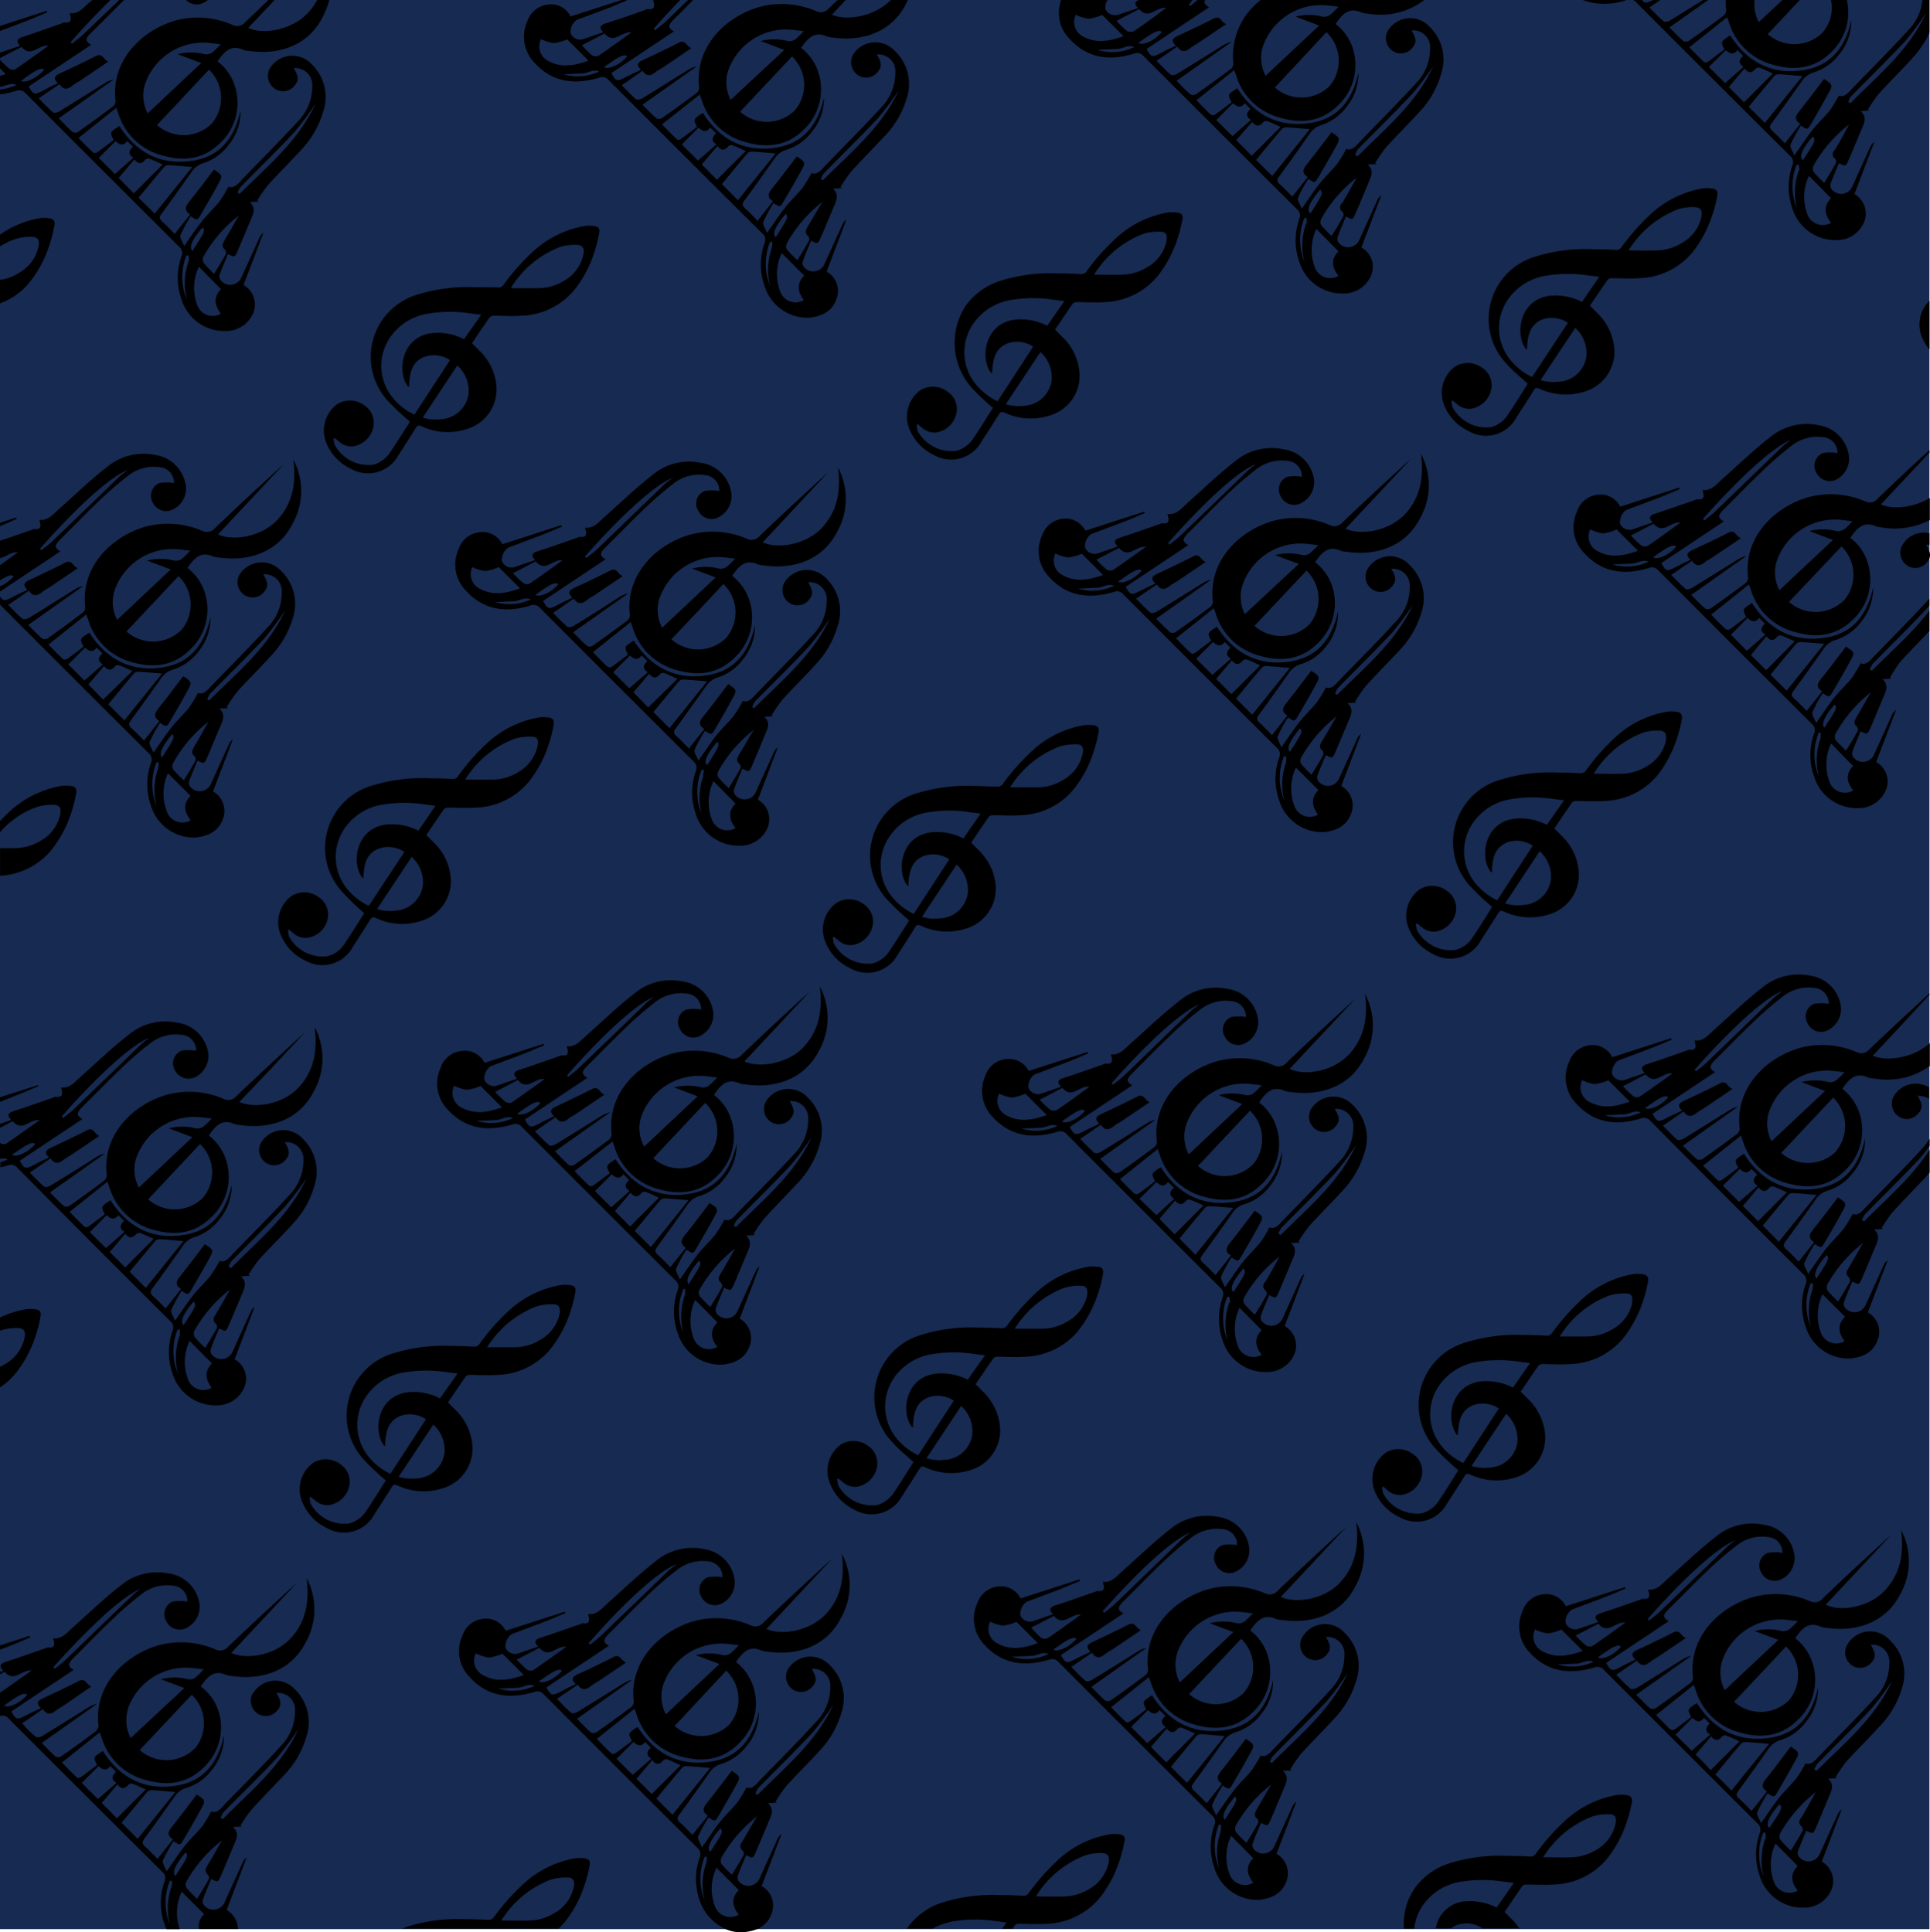 <svg xmlns="http://www.w3.org/2000/svg" viewBox="0 0 262.02 262.35"><defs><style>.cls-1{fill:#172a51;}</style></defs><g id="Слой_2" data-name="Слой 2"><g id="Слой_8" data-name="Слой 8"><rect class="cls-1" width="261.94" height="261.94"/><path d="M6.34,1.47,0,3.52V4.2c1.23-.46,2.47-.92,3.7-1.4.91-.35,1.81-.75,2.72-1.13ZM36.67,9.23A2.1,2.1,0,0,0,37.24,12a2,2,0,0,0,2.81-.45c.7-.82.24-1.54-.17-2.3a2.3,2.3,0,0,1,2.51,2.49,6.68,6.68,0,0,1-1.94,4.73c-2.43,2.66-5,5.22-7.5,7.81-.59.6-1.11,1.38-1.94,1.07a17.32,17.32,0,0,1-1.21,2c-.75.93-1.65,1.76-2.39,2.7S25.89,32.11,25,33.41c-.23-.61-.64-1.14-.51-1.47a20.13,20.13,0,0,1,1.4-2.58c.89.58.9.59,1.4-.26.8-1.38,1.6-2.76,2.36-4.16.6-1.1.57-1.14-.6-1.91-1.08,1.4-2.13,2.82-3.24,4.2-.52.65-1,1.24,0,1.89l-2.09,2.64c-.61-.6-1.09-1.14-1.63-1.61s-.47-.71-.1-1.2c1.35-1.84,2.67-3.71,4-5.58a3,3,0,0,1,1.66-1.24A6.82,6.82,0,0,0,31,19.72,7.08,7.08,0,0,0,32.65,15c-.76,3.6-2.67,6.17-6.32,6.79-4.33.74-7.76-.94-10.12-4.68-1.32.85-1.32.85-.78,1.9-.74.56-1.47,1.13-2.23,1.67a.62.62,0,0,1-.54.05c-.67-.62-1.31-1.28-2-2l5.13-4.09c.11.31.19.5.25.7a8.48,8.48,0,0,0,6.06,5.78c2.84.82,5.51.51,7.72-1.64A7.49,7.49,0,0,0,32,12.08a6.88,6.88,0,0,0-2.47-3.75c.88-1.27,1.78-2.35,3.51-1.55a3.05,3.05,0,0,0,.8.14c4.39.62,8.11-1,9.91-4.5A11.26,11.26,0,0,0,44.7,0H43.06a8.39,8.39,0,0,1-1.28,1.78c-2.11,2.26-6.05,3-8.08,2C34.89,2.54,36.09,1.27,37.28,0h-.85c-1,1-2.09,2-3.13,3a1.41,1.41,0,0,1-1.73.39A11.73,11.73,0,0,0,24,2.74c-4.66,1.27-9,5.44-8.31,11a1,1,0,0,1-.37.72Q13,16.22,10.64,17.88a.83.83,0,0,1-.76.06c-.65-.56-1.24-1.2-1.91-1.87l7.48-5.29a3.67,3.67,0,0,0-1.22.51c-2.07,1.28-4.12,2.58-6.2,3.85-.23.14-.69.23-.84.11-.68-.58-1.28-1.24-1.94-1.89,1-.69,1.89-1.3,2.83-1.93.56.86,1.16.7,1.81.15A9.38,9.38,0,0,1,10.8,11l3.9-2.63C14,8.1,13.93,7.14,13,7.62q-2.37,1.2-4.79,2.31c-.69.32-1.12.64-.34,1.37l-1.13.53-1,.52c-1.08.56-1.22.51-1.85-.61l8.49-5.66c-1-.55-.61-1-.07-1.57,1.52-1.49,3-3,4.53-4.51h-.65L11.31,4.66c-.48.46-1,.85-1.54,1.27l-.19-.2C11.2,3.87,13.13,1.82,15,0H12.54L12,.45c-.73.65-1.35,1.48-2.55,1.35.27.81.3,1.38-.72,1.25-.1,0-.22.08-.33.12C6.67,3.78,4.92,4.41,3.14,5c-.74.23-1.08.52-.4,1.22L0,7.14H0v.74L2.93,6.37C4.26,7.91,5.19,6,6.58,6.22c-1.49,1.07-3,2.15-4.5,3.18a.89.89,0,0,1-.83-.08A10.71,10.71,0,0,1,0,8.12V9.29l.77.77L0,10.31v1.47c.75-.06,1.47-.63,2.26-.24A8.2,8.2,0,0,1,0,12.16v.64a11.45,11.45,0,0,0,2.15-.45,1.14,1.14,0,0,1,1.33.32Q13.88,23.1,24.3,33.48a1.13,1.13,0,0,1,.34,1.33,8.76,8.76,0,0,0,0,5.85,6.09,6.09,0,0,0,6,4.29,4,4,0,0,0,3.76-2.5,3.05,3.05,0,0,0-1.34-3.75c.91-2.38,1.8-4.73,2.7-7.07a1.44,1.44,0,0,0-.56.7Q34,35,32.77,37.67a1.66,1.66,0,0,1-2.83.36.88.88,0,0,1-.14-.7c.35-.95.76-1.89,1.15-2.84.9.48.92.49,1.34-.48.63-1.46,1.23-2.94,1.85-4.41.3-.71.58-1.4-.23-2.16l1.22-.07-.21-.13A18.9,18.9,0,0,1,36.4,25.1c1.47-1.63,3.05-3.16,4.52-4.79a12.56,12.56,0,0,0,2.95-5.12,6.21,6.21,0,0,0-1.58-6.5A3.58,3.58,0,0,0,36.67,9.23ZM28.73,16.8a5.46,5.46,0,0,1-7.42.18l7.06-7.52A5.36,5.36,0,0,1,28.73,16.8Zm-9.07-5.29A8.34,8.34,0,0,1,27.6,5.79c.73,0,1.46.13,2.36.22a9.23,9.23,0,0,1-1.18,1.14,1.41,1.41,0,0,1-1,.21,7.31,7.31,0,0,0-3.66,0l3.2,1.2c-2.48,2.33-4.81,4.53-7.27,6.83A5.16,5.16,0,0,1,19.66,11.51ZM2.84,11C4.91,9.44,5.56,9.14,6,9.47,5.1,10.54,3.53,11.31,2.84,11ZM13.4,21.44l2.29-2.29c.47.43,1,.77,1.58,0l.78.78c-.51.47-.75,1,.06,1.49L15.6,23.63Zm2.71,2.72c.71-.84,1.39-1.65,2.13-2.51.55.69,1,.63,1.52,0a.59.59,0,0,1,.54-.09c.56.2,1.09.46,1.79.77l-3.92,3.92Zm2.7,2.69C20,25.42,21.14,24,22.33,22.62a.84.84,0,0,1,.63-.19c1,.06,2,.15,3.15.24L21,29Zm6.79,8.67a8.74,8.74,0,0,0-.24,5.16,7.9,7.9,0,0,1-.05-6h.28A2.4,2.4,0,0,1,25.6,35.52Zm.53-1.46c-.52-.45-.05-1.55,1.38-3.19C27.85,31.4,27.85,31.4,26.13,34.06ZM30,39.27c-1.08,1.09-.87,2.23,0,3.33a2.23,2.23,0,0,1-3.27-1.31A6.59,6.59,0,0,1,27,36.22Zm.44-6.56c-.26.44-.37.78.08,1.17a.68.68,0,0,1,.15.6c-.49.88-1,1.73-1.6,2.69a17.49,17.49,0,0,1-1.42-1.46,1,1,0,0,1-.05-.84,18.6,18.6,0,0,1,4.84-5.62C31.77,30.4,31.12,31.57,30.43,32.71Zm2.12-6.39-.3-.14a3.07,3.07,0,0,1,.38-.77c2.44-2.49,4.94-4.92,7.32-7.47a42.38,42.38,0,0,0,2.86-3.83C40.5,19.17,36.29,22.55,32.55,26.32ZM25.24,0a2.06,2.06,0,0,0,2.42.36A2.42,2.42,0,0,0,28.2,0Z"/><path d="M106.51,79.07a2.1,2.1,0,0,0,.57,2.74,2,2,0,0,0,2.81-.45c.7-.82.24-1.54-.17-2.3a2.3,2.3,0,0,1,2.51,2.49,6.68,6.68,0,0,1-1.94,4.73c-2.43,2.66-5,5.22-7.5,7.81-.59.6-1.11,1.38-1.94,1.07a17.32,17.32,0,0,1-1.21,2c-.75.93-1.65,1.76-2.39,2.7s-1.52,2.12-2.44,3.42c-.23-.61-.64-1.14-.51-1.47a20.13,20.13,0,0,1,1.4-2.58c.89.58.9.59,1.4-.26.8-1.38,1.6-2.76,2.36-4.16.6-1.1.57-1.14-.6-1.92-1.08,1.41-2.13,2.83-3.24,4.21-.52.65-1,1.24,0,1.89l-2.09,2.64c-.61-.6-1.09-1.14-1.63-1.61s-.47-.71-.1-1.2c1.35-1.84,2.67-3.71,4-5.58A3,3,0,0,1,97.4,92a6.82,6.82,0,0,0,3.41-2.41,7.08,7.08,0,0,0,1.68-4.72c-.76,3.6-2.67,6.17-6.32,6.79-4.33.74-7.76-.94-10.12-4.68-1.32.85-1.32.85-.78,1.9-.74.56-1.47,1.13-2.23,1.67a.62.62,0,0,1-.54,0c-.67-.62-1.31-1.28-2-2l5.13-4.09c.11.31.19.5.25.7A8.48,8.48,0,0,0,91.94,91c2.84.82,5.51.51,7.72-1.64a7.49,7.49,0,0,0,2.2-7.42,6.88,6.88,0,0,0-2.47-3.75c.88-1.27,1.78-2.35,3.51-1.55a3.05,3.05,0,0,0,.8.14c4.39.62,8.11-1,9.91-4.5a9.11,9.11,0,0,0,.16-8.8c.38,3,0,5.82-2.15,8.16s-6.05,2.95-8.08,2l4.49-4.8,4.43-4.74c-3.15,2.86-6.26,5.74-9.32,8.67a1.41,1.41,0,0,1-1.73.39,11.73,11.73,0,0,0-7.58-.6c-4.66,1.27-9,5.44-8.31,11a1,1,0,0,1-.37.72q-2.31,1.73-4.67,3.39a.83.83,0,0,1-.76.06c-.65-.56-1.24-1.2-1.91-1.87l7.48-5.29a3.67,3.67,0,0,0-1.22.51C82,82.41,80,83.71,77.87,85c-.23.14-.69.23-.84.11-.68-.58-1.28-1.24-1.94-1.89l2.82-1.93c.57.86,1.17.7,1.82.15a9.38,9.38,0,0,1,.91-.58l3.9-2.63c-.72-.27-.77-1.23-1.7-.75q-2.37,1.2-4.79,2.31c-.69.32-1.12.64-.34,1.37l-1.13.53-1,.52c-1.08.56-1.22.51-1.85-.61l8.49-5.66c-1-.55-.61-1-.07-1.57,1.74-1.71,3.43-3.47,5.19-5.15a47.27,47.27,0,0,1,4-3.48,5.56,5.56,0,0,1,4.31-1.23,2.09,2.09,0,0,1,2,2.16,5.68,5.68,0,0,0-2,0,1.85,1.85,0,0,0-.86,2.67,2,2,0,0,0,2.79.87,3.19,3.19,0,0,0,1.7-3.3,4.86,4.86,0,0,0-4.15-4.07,7.72,7.72,0,0,0-6.53,1.64c-2.32,1.81-4.44,3.86-6.64,5.82-.73.65-1.35,1.48-2.55,1.35.27.81.3,1.38-.72,1.25-.1,0-.22.08-.33.12-1.77.61-3.52,1.24-5.3,1.81-.74.23-1.08.52-.4,1.22L69.86,77a1.39,1.39,0,0,1-1.71-.8A2,2,0,0,1,69,74.36c1.52-.57,3-1.13,4.56-1.72.91-.35,1.81-.75,2.72-1.13l-.08-.2-8,2.59A3,3,0,0,0,65,72.29a3.3,3.3,0,0,0-2.72,2.24,5.06,5.06,0,0,0,1,5.7c2.42,2.64,5.44,3,8.7,2a1.14,1.14,0,0,1,1.33.32q10.4,10.42,20.82,20.81a1.13,1.13,0,0,1,.34,1.33,8.76,8.76,0,0,0,0,5.85,6.09,6.09,0,0,0,6,4.29,4,4,0,0,0,3.76-2.5,3.05,3.05,0,0,0-1.34-3.75c.91-2.38,1.8-4.73,2.7-7.07a1.44,1.44,0,0,0-.56.7q-1.22,2.67-2.42,5.34a1.66,1.66,0,0,1-2.83.36.88.88,0,0,1-.14-.7c.35-1,.76-1.89,1.15-2.84.9.48.92.49,1.34-.48.63-1.46,1.23-2.94,1.85-4.41.3-.71.58-1.4-.23-2.16l1.22-.07-.21-.13a18.9,18.9,0,0,1,1.48-2.14c1.47-1.63,3.05-3.16,4.52-4.79A12.56,12.56,0,0,0,113.71,85a6.21,6.21,0,0,0-1.58-6.5A3.58,3.58,0,0,0,106.51,79.07Zm-7.94,7.57a5.45,5.45,0,0,1-7.42.17q3.54-3.75,7.06-7.51A5.36,5.36,0,0,1,98.57,86.64ZM89.5,81.35a8.34,8.34,0,0,1,7.94-5.72c.73,0,1.46.13,2.36.22A9.23,9.23,0,0,1,98.62,77a1.41,1.41,0,0,1-1,.21,7.31,7.31,0,0,0-3.66,0l3.2,1.2c-2.48,2.33-4.81,4.53-7.27,6.83A5.16,5.16,0,0,1,89.5,81.35Zm1.86-16.47a12.41,12.41,0,0,0-1.07.8c-3.05,2.94-6.09,5.89-9.14,8.82-.48.46-1,.85-1.54,1.27l-.19-.2C83.19,71.26,88.6,65.87,91.36,64.88ZM64.13,77a5.68,5.68,0,0,0,1.73.54A6.49,6.49,0,0,0,67.71,77l2.9,2.9c-1.85.65-3.58,1-5.32.12A2.23,2.23,0,0,1,64.13,77Zm3,4.76,2.57-.11c.79,0,1.53-.66,2.36-.25A6.89,6.89,0,0,1,67.17,81.74Zm4.75-2.5a.89.89,0,0,1-.83-.08,14.55,14.55,0,0,1-1.4-1.35l3.08-1.6c1.33,1.54,2.26-.34,3.65-.15C74.93,77.13,73.44,78.21,71.92,79.24Zm.76,1.55c2.07-1.51,2.72-1.81,3.16-1.48C74.94,80.38,73.37,81.15,72.68,80.79ZM83.24,91.28,85.53,89c.47.43,1,.77,1.58,0l.78.78c-.51.47-.75,1,.06,1.49l-2.51,2.19ZM86,94c.71-.84,1.39-1.65,2.13-2.51.55.69,1,.63,1.52,0a.59.59,0,0,1,.54-.09c.56.2,1.09.46,1.79.77L88,96.06Zm2.7,2.69c1.18-1.43,2.33-2.84,3.52-4.23a.84.84,0,0,1,.63-.19c1,.06,2,.15,3.15.24l-5.11,6.36Zm6.79,8.67a8.74,8.74,0,0,0-.24,5.16,7.9,7.9,0,0,1,0-6h.28A2.4,2.4,0,0,1,95.44,105.36ZM96,103.9c-.52-.45,0-1.55,1.38-3.19C97.69,101.24,97.69,101.24,96,103.9Zm3.86,5.21c-1.08,1.09-.87,2.23,0,3.33a2.23,2.23,0,0,1-3.27-1.31,6.59,6.59,0,0,1,.27-5.07Zm.44-6.56c-.26.44-.37.78.08,1.17a.68.68,0,0,1,.15.6c-.49.88-1,1.73-1.6,2.69a17.49,17.49,0,0,1-1.42-1.46.92.92,0,0,1,0-.84,18.6,18.6,0,0,1,4.84-5.62C101.61,100.24,101,101.41,100.27,102.55Zm2.12-6.39-.3-.14a3.07,3.07,0,0,1,.38-.77c2.44-2.49,4.94-4.92,7.32-7.47A42.38,42.38,0,0,0,112.65,84C110.34,89,106.13,92.39,102.39,96.16Z"/><path d="M80.52,30.68a4.57,4.57,0,0,0-1.11,0,13.86,13.86,0,0,0-6.74,3.2,29.74,29.74,0,0,0-4.31,4.79.78.78,0,0,1-.76.36C66.54,39,65.48,39,64.42,39a22.84,22.84,0,0,0-7.74,1,8.82,8.82,0,0,0-3.84,14.62,35.74,35.74,0,0,0,2.81,2.64h0c-.88,1.38-1.74,2.77-2.66,4.13a4,4,0,0,1-2.31,1.71,5.24,5.24,0,0,1-5.25-2.7,3.88,3.88,0,0,1-.14-.84l.16-.07.51.4a2.51,2.51,0,0,0,1.93.72,3.33,3.33,0,0,0,2.74-2.39,2.85,2.85,0,0,0-1.2-3.2,3.26,3.26,0,0,0-3.62-.16,4.43,4.43,0,0,0-1.49,5.32,6.62,6.62,0,0,0,3.32,3.47,4.69,4.69,0,0,0,6.43-1.8c.79-1.25,1.61-2.48,2.38-3.74.23-.37.41-.4.78-.23a8.39,8.39,0,0,0,6.15.38,5.62,5.62,0,0,0,4-6,7.52,7.52,0,0,0-2.3-4.65l-1-1c.78-1.16,1.57-2.35,2.39-3.51a.71.71,0,0,1,.5-.23c1.27,0,2.54.09,3.8,0A9.72,9.72,0,0,0,78,39.34a15.83,15.83,0,0,0,2.62-4.89,18.7,18.7,0,0,0,.71-2.74C81.5,31,81.24,30.73,80.52,30.68ZM63.61,53.51a4,4,0,0,1-3.84,3.42,5.73,5.73,0,0,1-2.38-.22l4.7-7.09A4.65,4.65,0,0,1,63.61,53.51ZM63,46.06a7.87,7.87,0,0,0-4.08-.85c-4.07.27-5,4.55-3.82,6.82.09.16.21.31.32.47l.11,0c.07-1.69.29-3.35,2.12-4.06a3.9,3.9,0,0,1,3.44.46l-4.83,7.41a8.27,8.27,0,0,1-2.68-2,6.84,6.84,0,0,1-.65-8.45,7.67,7.67,0,0,1,5.28-3.29,17.89,17.89,0,0,1,5.75,0l1.38.17ZM79.22,34.48a5.35,5.35,0,0,1-2.66,3.65,6.75,6.75,0,0,1-3.43,1c-1.19,0-2.38,0-3.56,0a1,1,0,0,1-.2-.05A13.52,13.52,0,0,1,76,33.55a6.9,6.9,0,0,1,2.26-.31C79.1,33.26,79.36,33.69,79.22,34.48Z"/><path d="M148.3,98.46a4.57,4.57,0,0,0-1.11,0,13.86,13.86,0,0,0-6.74,3.2,30.17,30.17,0,0,0-4.31,4.79.78.78,0,0,1-.76.36c-1.06,0-2.12-.09-3.18-.09a22.84,22.84,0,0,0-7.74,1,8.82,8.82,0,0,0-3.84,14.62,35.74,35.74,0,0,0,2.81,2.64h0c-.88,1.38-1.74,2.77-2.66,4.13a3.93,3.93,0,0,1-2.31,1.71,5.24,5.24,0,0,1-5.25-2.7,3.88,3.88,0,0,1-.14-.84l.16-.07.51.4a2.48,2.48,0,0,0,1.93.72,3.33,3.33,0,0,0,2.74-2.39,2.85,2.85,0,0,0-1.2-3.2,3.26,3.26,0,0,0-3.62-.16A4.43,4.43,0,0,0,112.1,128a6.62,6.62,0,0,0,3.32,3.47,4.69,4.69,0,0,0,6.43-1.8c.79-1.25,1.61-2.48,2.38-3.74.23-.37.41-.39.79-.23a8.36,8.36,0,0,0,6.14.38,5.64,5.64,0,0,0,4-6,7.59,7.59,0,0,0-2.31-4.65c-.33-.34-.67-.67-1-1,.78-1.16,1.58-2.35,2.39-3.51a.71.71,0,0,1,.5-.23c1.27,0,2.54.09,3.8,0a9.72,9.72,0,0,0,7.26-3.56,15.83,15.83,0,0,0,2.62-4.89,18.7,18.7,0,0,0,.71-2.74C149.28,98.79,149,98.51,148.3,98.46Zm-16.91,22.83a4,4,0,0,1-3.84,3.42,5.57,5.57,0,0,1-2.38-.22l4.7-7.09A4.65,4.65,0,0,1,131.39,121.29Zm-.6-7.45a7.87,7.87,0,0,0-4.08-.85c-4.07.27-5,4.55-3.82,6.82a4.87,4.87,0,0,0,.32.47l.11,0c.08-1.69.29-3.35,2.12-4.06a3.9,3.9,0,0,1,3.44.46l-4.83,7.41a8.27,8.27,0,0,1-2.68-2,6.84,6.84,0,0,1-.65-8.45A7.67,7.67,0,0,1,126,110.3a17.89,17.89,0,0,1,5.75,0l1.38.17ZM147,102.26a5.4,5.4,0,0,1-2.67,3.65,6.75,6.75,0,0,1-3.43,1c-1.19,0-2.38,0-3.56,0a1,1,0,0,1-.2,0,13.52,13.52,0,0,1,6.67-5.53,6.9,6.9,0,0,1,2.26-.31C146.88,101,147.14,101.47,147,102.26Z"/><path d="M178,150.58a2.1,2.1,0,0,0,.57,2.74,2,2,0,0,0,2.81-.45c.7-.82.24-1.55-.17-2.3a2.3,2.3,0,0,1,2.51,2.49,6.7,6.7,0,0,1-1.94,4.73c-2.43,2.66-5,5.22-7.5,7.81-.59.6-1.11,1.38-1.94,1.07a17.32,17.32,0,0,1-1.21,2c-.75.93-1.65,1.76-2.39,2.7s-1.52,2.12-2.44,3.42c-.23-.61-.64-1.14-.51-1.47a20.13,20.13,0,0,1,1.4-2.58c.89.58.9.59,1.4-.26.8-1.38,1.6-2.76,2.36-4.16.6-1.1.57-1.14-.61-1.92-1.07,1.41-2.12,2.83-3.23,4.21-.52.65-1,1.24,0,1.88-.72.92-1.38,1.76-2.09,2.65-.61-.6-1.09-1.14-1.63-1.61s-.47-.71-.1-1.2c1.35-1.84,2.67-3.71,4-5.58a2.94,2.94,0,0,1,1.66-1.24,6.82,6.82,0,0,0,3.41-2.41,7.08,7.08,0,0,0,1.68-4.72c-.76,3.6-2.67,6.17-6.32,6.79-4.33.74-7.76-.94-10.12-4.68-1.32.85-1.32.85-.78,1.9-.74.56-1.47,1.13-2.23,1.67a.62.62,0,0,1-.54.05c-.67-.62-1.31-1.28-2-2l5.13-4.09c.11.31.19.5.25.7a8.48,8.48,0,0,0,6.06,5.78c2.84.82,5.51.51,7.72-1.64a7.5,7.5,0,0,0,2.2-7.42,6.88,6.88,0,0,0-2.47-3.75c.88-1.27,1.78-2.35,3.51-1.55a3,3,0,0,0,.8.14c4.39.62,8.11-1,9.91-4.5a9.13,9.13,0,0,0,.16-8.81c.38,3,0,5.83-2.15,8.17s-6,3-8.09,2l4.5-4.8,4.43-4.74c-3.15,2.86-6.26,5.74-9.32,8.67a1.41,1.41,0,0,1-1.73.39,11.73,11.73,0,0,0-7.58-.6c-4.66,1.27-9,5.44-8.31,11a1,1,0,0,1-.37.72q-2.31,1.72-4.67,3.39a.83.83,0,0,1-.76.06c-.65-.56-1.24-1.2-1.91-1.87l7.48-5.29a3.67,3.67,0,0,0-1.22.51c-2.07,1.28-4.12,2.58-6.2,3.85-.23.14-.7.23-.84.11-.68-.58-1.28-1.24-1.94-1.89l2.82-1.93c.56.86,1.17.7,1.81.15.28-.23.62-.38.92-.58l3.9-2.63c-.72-.27-.77-1.23-1.7-.75q-2.37,1.2-4.79,2.31c-.69.32-1.12.64-.34,1.37l-1.13.53-1.05.52c-1.08.56-1.22.51-1.85-.61l8.49-5.66c-1-.55-.61-1-.07-1.57,1.74-1.71,3.43-3.47,5.19-5.15a47.27,47.27,0,0,1,4-3.48,5.56,5.56,0,0,1,4.31-1.23,2.09,2.09,0,0,1,2,2.16,5.68,5.68,0,0,0-2,0,1.85,1.85,0,0,0-.86,2.67,2,2,0,0,0,2.78.87,3.19,3.19,0,0,0,1.71-3.3,4.86,4.86,0,0,0-4.15-4.07A7.72,7.72,0,0,0,160,136c-2.32,1.81-4.44,3.86-6.64,5.82-.73.65-1.35,1.47-2.55,1.35.27.8.3,1.38-.72,1.25-.1,0-.22.08-.33.12-1.77.61-3.52,1.24-5.3,1.81-.74.23-1.08.52-.4,1.22l-2.72.94a1.4,1.4,0,0,1-1.71-.8,2,2,0,0,1,.83-1.82c1.52-.57,3-1.13,4.56-1.72.91-.35,1.81-.75,2.72-1.13a1.67,1.67,0,0,1-.08-.2l-8,2.58a3,3,0,0,0-3.15-1.6A3.3,3.3,0,0,0,133.8,146a5.06,5.06,0,0,0,1,5.7c2.42,2.64,5.44,2.95,8.7,2a1.14,1.14,0,0,1,1.33.32q10.39,10.42,20.82,20.81a1.13,1.13,0,0,1,.34,1.33,8.76,8.76,0,0,0,0,5.85,6.09,6.09,0,0,0,6,4.29,4,4,0,0,0,3.76-2.5,3.05,3.05,0,0,0-1.34-3.75c.91-2.38,1.8-4.73,2.69-7.08a1.55,1.55,0,0,0-.55.71q-1.22,2.67-2.42,5.34a1.66,1.66,0,0,1-2.83.36.88.88,0,0,1-.14-.7c.35-1,.76-1.89,1.15-2.84.9.48.92.49,1.34-.48.63-1.46,1.23-2.94,1.85-4.41.3-.71.58-1.4-.23-2.16l1.22-.07-.21-.13a18.9,18.9,0,0,1,1.48-2.14c1.47-1.63,3.05-3.16,4.52-4.79a12.56,12.56,0,0,0,2.95-5.12,6.21,6.21,0,0,0-1.58-6.5A3.58,3.58,0,0,0,178,150.58Zm-7.94,7.57a5.45,5.45,0,0,1-7.42.17q3.53-3.75,7.06-7.51A5.36,5.36,0,0,1,170.08,158.15ZM161,152.86a8.32,8.32,0,0,1,7.94-5.72c.73,0,1.46.13,2.36.22a9.23,9.23,0,0,1-1.18,1.14,1.41,1.41,0,0,1-1,.21,7.35,7.35,0,0,0-3.67,0l3.21,1.2c-2.48,2.33-4.81,4.53-7.27,6.83A5.16,5.16,0,0,1,161,152.86Zm1.86-16.47a10.64,10.64,0,0,0-1.07.8c-3.05,2.94-6.09,5.89-9.14,8.82-.48.46-1,.85-1.54,1.27l-.19-.2C154.7,142.77,160.11,137.38,162.87,136.39Zm-27.23,12.1a5.68,5.68,0,0,0,1.73.54,6.49,6.49,0,0,0,1.85-.52l2.9,2.9c-1.85.65-3.58,1-5.32.12A2.23,2.23,0,0,1,135.64,148.49Zm3,4.76,2.57-.11c.79,0,1.53-.66,2.36-.25A6.89,6.89,0,0,1,138.68,153.25Zm4.75-2.5a.89.89,0,0,1-.83-.08,15.87,15.87,0,0,1-1.4-1.35l3.08-1.6c1.33,1.54,2.26-.34,3.65-.15C146.44,148.64,145,149.72,143.43,150.75Zm.76,1.55c2.07-1.51,2.72-1.81,3.16-1.48C146.45,151.89,144.88,152.66,144.19,152.3Zm10.56,10.49L157,160.5c.47.43,1,.77,1.58,0l.78.77c-.51.48-.75,1,.06,1.5L157,165Zm2.71,2.72c.71-.84,1.39-1.65,2.13-2.51.55.68,1,.63,1.52,0a.59.59,0,0,1,.54-.09c.56.2,1.09.46,1.79.77l-3.92,3.92Zm2.7,2.69c1.18-1.43,2.33-2.85,3.52-4.23a.84.84,0,0,1,.63-.19c1,.06,2,.15,3.15.24l-5.12,6.36C161.61,169.64,160.92,169,160.16,168.2Zm6.79,8.67a8.74,8.74,0,0,0-.24,5.16,7.9,7.9,0,0,1-.05-5.95h.28A2.4,2.4,0,0,1,167,176.87Zm.53-1.46c-.52-.45,0-1.55,1.38-3.19C169.2,172.75,169.2,172.75,167.48,175.41Zm3.86,5.2c-1.08,1.1-.87,2.24,0,3.34a2.23,2.23,0,0,1-3.27-1.31,6.64,6.64,0,0,1,.26-5.07Zm.44-6.55c-.26.44-.37.78.08,1.17a.68.68,0,0,1,.15.6c-.49.88-1,1.73-1.6,2.69a17.49,17.49,0,0,1-1.42-1.46.94.94,0,0,1-.05-.85,18.69,18.69,0,0,1,4.84-5.61C173.12,171.75,172.47,172.92,171.78,174.06Zm2.12-6.39-.3-.14a3.07,3.07,0,0,1,.38-.77c2.44-2.49,4.94-4.92,7.32-7.47a42.38,42.38,0,0,0,2.86-3.83C181.85,160.52,177.64,163.9,173.9,167.67Z"/><path d="M250.78,223.34a2.1,2.1,0,0,0,.57,2.74,2,2,0,0,0,2.81-.45c.7-.82.24-1.54-.17-2.3a2.3,2.3,0,0,1,2.51,2.49,6.68,6.68,0,0,1-1.94,4.73c-2.43,2.66-5,5.22-7.5,7.81-.59.6-1.11,1.38-1.94,1.07a17.32,17.32,0,0,1-1.21,2c-.75.93-1.65,1.76-2.39,2.7s-1.52,2.12-2.44,3.42c-.23-.61-.64-1.14-.51-1.47a20.13,20.13,0,0,1,1.4-2.58c.89.58.9.59,1.4-.26.8-1.38,1.6-2.76,2.36-4.16.6-1.1.57-1.14-.61-1.92-1.07,1.41-2.12,2.83-3.23,4.21-.52.65-1,1.24,0,1.89l-2.09,2.64c-.61-.6-1.09-1.14-1.63-1.61s-.47-.71-.1-1.2c1.35-1.84,2.67-3.71,4-5.58a3,3,0,0,1,1.66-1.24,6.82,6.82,0,0,0,3.41-2.41,7.08,7.08,0,0,0,1.68-4.72c-.76,3.6-2.67,6.17-6.32,6.79-4.33.74-7.76-.94-10.12-4.68-1.32.85-1.32.85-.78,1.9-.74.56-1.47,1.13-2.23,1.67a.62.62,0,0,1-.54.05c-.67-.62-1.31-1.28-2-2l5.13-4.09c.11.31.19.5.25.7a8.48,8.48,0,0,0,6.06,5.78c2.84.82,5.51.51,7.72-1.64a7.49,7.49,0,0,0,2.2-7.42,6.88,6.88,0,0,0-2.47-3.75c.88-1.27,1.78-2.35,3.51-1.55a3.05,3.05,0,0,0,.8.14c4.39.62,8.11-1,9.91-4.5a9.11,9.11,0,0,0,.16-8.8c.38,3,0,5.82-2.15,8.16s-6,3-8.08,2l4.49-4.8,4.43-4.74c-3.15,2.86-6.26,5.74-9.32,8.67a1.41,1.41,0,0,1-1.73.39,11.73,11.73,0,0,0-7.58-.6c-4.66,1.27-9,5.44-8.31,11a1,1,0,0,1-.37.72q-2.31,1.72-4.67,3.39a.83.83,0,0,1-.76.06c-.65-.56-1.24-1.2-1.91-1.87l7.48-5.29a3.67,3.67,0,0,0-1.22.51c-2.07,1.28-4.12,2.58-6.2,3.85-.23.14-.7.23-.84.11-.68-.58-1.28-1.24-1.94-1.89l2.82-1.93c.57.86,1.17.7,1.82.15a9.38,9.38,0,0,1,.91-.58l3.9-2.63c-.72-.27-.77-1.23-1.7-.75q-2.37,1.2-4.79,2.31c-.69.32-1.12.64-.34,1.37l-1.13.53-1,.52c-1.08.56-1.22.51-1.85-.61l8.49-5.66c-1-.55-.61-1-.07-1.57,1.74-1.71,3.43-3.47,5.19-5.15a47.27,47.27,0,0,1,4-3.48,5.56,5.56,0,0,1,4.31-1.23,2.09,2.09,0,0,1,2,2.16,5.68,5.68,0,0,0-2,0,1.85,1.85,0,0,0-.86,2.67,2,2,0,0,0,2.79.87,3.19,3.19,0,0,0,1.7-3.3,4.86,4.86,0,0,0-4.15-4.07,7.72,7.72,0,0,0-6.53,1.64c-2.32,1.81-4.44,3.86-6.64,5.82-.73.65-1.35,1.47-2.55,1.35.27.81.3,1.38-.72,1.25-.1,0-.22.08-.33.12-1.77.61-3.52,1.24-5.3,1.81-.74.23-1.08.52-.4,1.22l-2.72.94a1.39,1.39,0,0,1-1.71-.8,2,2,0,0,1,.83-1.82c1.52-.57,3-1.13,4.56-1.72.91-.35,1.81-.75,2.72-1.13l-.08-.2-8,2.59a3,3,0,0,0-3.15-1.61,3.3,3.3,0,0,0-2.72,2.24,5.06,5.06,0,0,0,1,5.7c2.42,2.64,5.44,2.95,8.7,2a1.14,1.14,0,0,1,1.33.32q10.4,10.42,20.82,20.81a1.13,1.13,0,0,1,.34,1.33,8.76,8.76,0,0,0,0,5.85,6.1,6.1,0,0,0,6,4.29,4,4,0,0,0,3.76-2.5,3.05,3.05,0,0,0-1.34-3.75c.91-2.38,1.8-4.73,2.7-7.07a1.44,1.44,0,0,0-.56.7q-1.22,2.67-2.42,5.34a1.66,1.66,0,0,1-2.83.36.88.88,0,0,1-.14-.7c.35-.95.76-1.89,1.15-2.84.9.48.92.49,1.34-.48.63-1.46,1.23-2.94,1.85-4.41.3-.71.58-1.4-.23-2.16l1.22-.07-.21-.13a18.9,18.9,0,0,1,1.48-2.14c1.47-1.63,3.05-3.16,4.52-4.79a12.56,12.56,0,0,0,3-5.12,6.21,6.21,0,0,0-1.58-6.5A3.58,3.58,0,0,0,250.78,223.34Zm-7.94,7.57a5.45,5.45,0,0,1-7.42.17q3.54-3.75,7.06-7.51A5.36,5.36,0,0,1,242.84,230.91Zm-9.07-5.29a8.33,8.33,0,0,1,7.94-5.72c.73,0,1.46.13,2.36.22a9.23,9.23,0,0,1-1.18,1.14,1.41,1.41,0,0,1-1,.21,7.35,7.35,0,0,0-3.67,0l3.21,1.2c-2.48,2.33-4.81,4.53-7.27,6.83A5.16,5.16,0,0,1,233.77,225.62Zm1.86-16.47a12.41,12.41,0,0,0-1.07.8c-3.05,2.94-6.09,5.89-9.14,8.82-.48.46-1,.85-1.54,1.27l-.19-.2C227.46,215.53,232.87,210.14,235.63,209.15Zm-27.23,12.1a5.68,5.68,0,0,0,1.73.54,6.49,6.49,0,0,0,1.85-.52l2.9,2.9c-1.85.65-3.58,1-5.32.12A2.23,2.23,0,0,1,208.4,221.25Zm3,4.76,2.57-.11c.79,0,1.53-.66,2.36-.25A6.89,6.89,0,0,1,211.44,226Zm4.75-2.5a.89.89,0,0,1-.83-.08,14.55,14.55,0,0,1-1.4-1.35l3.08-1.6c1.33,1.54,2.26-.34,3.65-.15C219.2,221.4,217.71,222.48,216.19,223.51Zm.76,1.55c2.07-1.51,2.72-1.81,3.16-1.48C219.21,224.65,217.64,225.42,217,225.06Zm10.56,10.49,2.29-2.29c.47.43,1,.77,1.58,0l.78.78c-.51.47-.75,1,.06,1.49l-2.51,2.19Zm2.71,2.72c.71-.84,1.39-1.65,2.13-2.51.55.69,1,.63,1.52,0a.59.59,0,0,1,.54-.09c.56.2,1.09.46,1.79.77-1.34,1.35-2.6,2.6-3.92,3.92C231.63,239.67,231,239,230.22,238.27Zm2.7,2.69c1.18-1.43,2.33-2.84,3.52-4.23a.84.84,0,0,1,.63-.19c1,.06,2,.15,3.15.24l-5.12,6.36C234.37,242.4,233.68,241.71,232.92,241Zm6.79,8.67a8.74,8.74,0,0,0-.24,5.16,7.9,7.9,0,0,1-.05-5.95h.28A2.4,2.4,0,0,1,239.71,249.63Zm.53-1.46c-.52-.45-.05-1.55,1.38-3.19C242,245.51,242,245.51,240.24,248.17Zm3.86,5.2c-1.08,1.1-.87,2.24,0,3.34a2.23,2.23,0,0,1-3.27-1.31,6.64,6.64,0,0,1,.26-5.07Zm.44-6.55c-.26.44-.37.78.08,1.17a.68.68,0,0,1,.15.6c-.49.88-1,1.73-1.6,2.69a17.49,17.49,0,0,1-1.42-1.46.92.92,0,0,1-.05-.84,18.6,18.6,0,0,1,4.84-5.62C245.88,244.51,245.23,245.68,244.54,246.82Zm2.12-6.39-.3-.14a3.07,3.07,0,0,1,.38-.77c2.44-2.49,4.94-4.92,7.32-7.47a42.38,42.38,0,0,0,2.86-3.83C254.61,233.28,250.4,236.66,246.66,240.43Z"/><path d="M222.86,173a5.06,5.06,0,0,0-1.1,0,13.89,13.89,0,0,0-6.75,3.2,29.75,29.75,0,0,0-4.3,4.8.8.8,0,0,1-.76.36q-1.59-.09-3.18-.09a22.81,22.81,0,0,0-7.74,1A8.82,8.82,0,0,0,195.18,197a35.74,35.74,0,0,0,2.81,2.64c-.88,1.38-1.73,2.78-2.65,4.13a4,4,0,0,1-2.31,1.71,5.22,5.22,0,0,1-5.25-2.69,4.61,4.61,0,0,1-.15-.84l.16-.07c.17.13.35.26.51.4a2.5,2.5,0,0,0,1.93.71,3.29,3.29,0,0,0,2.74-2.38,2.84,2.84,0,0,0-1.19-3.2,3.28,3.28,0,0,0-3.63-.17,4.42,4.42,0,0,0-1.48,5.32A6.62,6.62,0,0,0,190,206a4.68,4.68,0,0,0,6.43-1.81c.79-1.25,1.62-2.47,2.38-3.73.23-.37.41-.4.79-.24a8.39,8.39,0,0,0,6.15.39,5.63,5.63,0,0,0,4-6,7.58,7.58,0,0,0-2.3-4.65l-1-1c.79-1.16,1.58-2.34,2.4-3.51a.73.73,0,0,1,.5-.23c1.27,0,2.54.09,3.8,0a9.76,9.76,0,0,0,7.26-3.56,16.32,16.32,0,0,0,2.62-4.9,18.06,18.06,0,0,0,.71-2.74C223.84,173.35,223.59,173.08,222.86,173ZM206,195.85a4,4,0,0,1-3.85,3.43,5.9,5.9,0,0,1-2.38-.22l4.71-7.09A4.66,4.66,0,0,1,206,195.85Zm-.6-7.44a7.88,7.88,0,0,0-4.08-.86c-4.07.28-5,4.55-3.82,6.82a3.82,3.82,0,0,0,.31.47l.12,0c.07-1.69.29-3.34,2.11-4.06a3.89,3.89,0,0,1,3.44.47l-4.83,7.41a8.56,8.56,0,0,1-2.68-2,6.84,6.84,0,0,1-.64-8.46,7.74,7.74,0,0,1,5.27-3.29,18.55,18.55,0,0,1,5.76,0l1.37.17Zm16.21-11.59a5.32,5.32,0,0,1-2.67,3.65,6.61,6.61,0,0,1-3.43,1c-1.18,0-2.37,0-3.56,0a1,1,0,0,1-.2,0,13.59,13.59,0,0,1,6.67-5.54,6.64,6.64,0,0,1,2.26-.3C221.45,175.61,221.71,176,221.57,176.82Z"/><path d="M2.2,70.26,0,71v.44c.77-.31,1.52-.64,2.28-1Zm23-4.41a4.86,4.86,0,0,0-4.15-4.07,7.72,7.72,0,0,0-6.53,1.64c-2.32,1.8-4.44,3.86-6.64,5.82-.73.65-1.35,1.47-2.55,1.35.27.8.3,1.38-.72,1.24-.1,0-.22.09-.33.13-1.44.49-2.86,1-4.3,1.47v2.33c.78-.08,1.51-.88,2.44-.75L0,76.75v2.07c1.08-.71,1.53-.82,1.86-.57A4.94,4.94,0,0,1,0,79.61v.72l8.19-5.46c-1-.55-.61-1-.07-1.57,1.74-1.71,3.43-3.48,5.19-5.16a49.13,49.13,0,0,1,4-3.48,5.64,5.64,0,0,1,4.31-1.23,2.1,2.1,0,0,1,2,2.17,5.7,5.7,0,0,0-2,0,1.86,1.86,0,0,0-.86,2.67,2,2,0,0,0,2.78.88A3.19,3.19,0,0,0,25.22,65.85Zm-8.91-1.22c-3,2.93-6.09,5.89-9.14,8.82-.48.46-1,.85-1.54,1.27a1.8,1.8,0,0,0-.19-.2c3.77-4.31,9.18-9.71,11.93-10.69A10.15,10.15,0,0,0,16.31,64.63ZM32.53,78a2.1,2.1,0,0,0,.57,2.74,2,2,0,0,0,2.81-.45c.7-.83.24-1.55-.17-2.3a2.29,2.29,0,0,1,2.51,2.48,6.7,6.7,0,0,1-1.94,4.74c-2.43,2.66-5,5.22-7.5,7.8-.59.61-1.11,1.39-1.94,1.08a17.32,17.32,0,0,1-1.21,2c-.75.93-1.65,1.75-2.39,2.69s-1.52,2.12-2.44,3.43c-.23-.61-.64-1.15-.51-1.48a20.23,20.23,0,0,1,1.4-2.58c.89.58.9.59,1.4-.26.8-1.37,1.6-2.75,2.36-4.15.6-1.1.57-1.14-.61-1.92-1.07,1.4-2.12,2.82-3.23,4.2-.52.66-1,1.24,0,1.89l-2.09,2.65c-.61-.61-1.09-1.14-1.63-1.61s-.47-.71-.1-1.21c1.35-1.84,2.67-3.7,4-5.57a3,3,0,0,1,1.66-1.25,6.8,6.8,0,0,0,3.41-2.4,7.1,7.1,0,0,0,1.68-4.72c-.76,3.6-2.67,6.17-6.32,6.79-4.33.74-7.76-1-10.12-4.68-1.32.85-1.32.85-.78,1.9-.74.55-1.47,1.12-2.23,1.66-.13.1-.45.14-.54.05-.67-.62-1.31-1.28-2-2l5.13-4.09c.11.31.19.5.25.69A8.49,8.49,0,0,0,18,89.93c2.84.81,5.51.5,7.72-1.64a7.51,7.51,0,0,0,2.2-7.43,6.82,6.82,0,0,0-2.47-3.74c.88-1.28,1.78-2.35,3.51-1.55a3,3,0,0,0,.8.13c4.39.63,8.11-1,9.91-4.49a9.13,9.13,0,0,0,.16-8.81c.37,3,0,5.83-2.15,8.17s-6.05,2.94-8.09,2l4.5-4.8,4.43-4.74q-4.73,4.27-9.32,8.67a1.43,1.43,0,0,1-1.73.39,11.79,11.79,0,0,0-7.58-.61c-4.66,1.28-9,5.44-8.31,11a1,1,0,0,1-.37.72Q8.86,85,6.5,86.66a.84.84,0,0,1-.76.07c-.65-.57-1.24-1.2-1.91-1.87l7.48-5.3a3.89,3.89,0,0,0-1.22.51C8,81.36,6,82.66,3.89,83.92c-.23.14-.7.24-.84.11-.68-.57-1.28-1.23-1.94-1.89l2.82-1.93c.56.86,1.17.71,1.81.16a8.87,8.87,0,0,1,.92-.58l3.9-2.64c-.72-.26-.77-1.22-1.7-.75-1.58.81-3.18,1.57-4.79,2.32-.69.32-1.12.64-.34,1.37l-1.13.53c-.35.16-.7.34-1,.52C.66,81.59.41,81.65,0,81v1.1q10.07,10.09,20.16,20.15a1.13,1.13,0,0,1,.34,1.33,8.73,8.73,0,0,0,0,5.84,6.08,6.08,0,0,0,6,4.3c1.67-.16,3.14-.79,3.76-2.51a3.06,3.06,0,0,0-1.34-3.75c.91-2.38,1.8-4.72,2.69-7.07a1.5,1.5,0,0,0-.55.71q-1.22,2.66-2.42,5.33a1.66,1.66,0,0,1-2.83.37.89.89,0,0,1-.14-.7c.35-1,.76-1.89,1.15-2.84.89.48.92.48,1.34-.49.63-1.46,1.23-2.93,1.85-4.4.3-.71.57-1.41-.23-2.17L31,96.16,30.78,96a18,18,0,0,1,1.48-2.14c1.47-1.63,3.05-3.17,4.52-4.8A12.43,12.43,0,0,0,39.73,84a6.2,6.2,0,0,0-1.58-6.49A3.57,3.57,0,0,0,32.53,78Zm-7.94,7.57a5.45,5.45,0,0,1-7.42.17l7.06-7.51A5.36,5.36,0,0,1,24.59,85.59Zm-9.07-5.3a8.33,8.33,0,0,1,7.94-5.72c.73,0,1.46.14,2.36.22a9.41,9.41,0,0,1-1.18,1.15,1.4,1.4,0,0,1-1,.2,7.35,7.35,0,0,0-3.67,0l3.21,1.2L15.9,84.17A5.18,5.18,0,0,1,15.52,80.29ZM9.26,90.22l2.29-2.28c.47.42,1,.76,1.58,0l.78.78c-.51.47-.75,1,.06,1.5l-2.51,2.19ZM12,92.94l2.13-2.51c.55.69,1,.63,1.52,0a.59.59,0,0,1,.54-.09c.56.2,1.09.46,1.79.77L14,95Zm2.7,2.69c1.18-1.42,2.33-2.84,3.52-4.23a.88.88,0,0,1,.63-.19c1,.06,2,.16,3.15.25l-5.12,6.36Zm6.79,8.67a8.74,8.74,0,0,0-.24,5.16,7.9,7.9,0,0,1,0-5.95h.28A2.4,2.4,0,0,1,21.46,104.3Zm.53-1.45c-.52-.45,0-1.55,1.38-3.19C23.71,100.18,23.71,100.18,22,102.85Zm3.86,5.2c-1.08,1.1-.87,2.23,0,3.33a2.23,2.23,0,0,1-3.27-1.31A6.64,6.64,0,0,1,22.8,105C23.86,106.06,24.83,107,25.85,108.05Zm.44-6.56c-.26.44-.37.79.08,1.18a.66.66,0,0,1,.15.59c-.49.89-1,1.74-1.6,2.7a17.49,17.49,0,0,1-1.42-1.46.94.94,0,0,1-.05-.85A18.45,18.45,0,0,1,28.29,98C27.63,99.19,27,100.35,26.29,101.49Zm2.12-6.38-.3-.14a2.91,2.91,0,0,1,.38-.77c2.44-2.49,4.94-4.92,7.32-7.47a42.38,42.38,0,0,0,2.86-3.83C36.36,88,32.15,91.33,28.41,95.11Z"/><path d="M6.54,29.62a5.14,5.14,0,0,0-1.11,0A13.45,13.45,0,0,0,0,31.86v1.6a10.82,10.82,0,0,1,2.06-1,6.86,6.86,0,0,1,2.26-.3c.8,0,1.06.44.92,1.23a5.37,5.37,0,0,1-2.66,3.66A6.39,6.39,0,0,1,0,38V41.2a9.32,9.32,0,0,0,4.05-2.91,15.88,15.88,0,0,0,2.62-4.9,18.06,18.06,0,0,0,.71-2.74C7.52,30,7.26,29.68,6.54,29.62Z"/><path d="M74.32,97.41a4.57,4.57,0,0,0-1.11,0,13.86,13.86,0,0,0-6.74,3.2,29.81,29.81,0,0,0-4.31,4.8.78.78,0,0,1-.76.36q-1.59-.09-3.18-.09a22.84,22.84,0,0,0-7.74,1,8.82,8.82,0,0,0-3.84,14.62A35.74,35.74,0,0,0,49.45,124c-.88,1.38-1.74,2.78-2.66,4.13a3.92,3.92,0,0,1-2.31,1.71,5.22,5.22,0,0,1-5.25-2.69,3.88,3.88,0,0,1-.14-.84l.16-.07.51.4a2.47,2.47,0,0,0,1.93.71A3.3,3.3,0,0,0,44.43,125a2.84,2.84,0,0,0-1.2-3.2,3.24,3.24,0,0,0-3.62-.16,4.42,4.42,0,0,0-1.49,5.31,6.6,6.6,0,0,0,3.32,3.48,4.68,4.68,0,0,0,6.43-1.81c.79-1.24,1.61-2.47,2.38-3.73.23-.37.41-.4.78-.24a8.34,8.34,0,0,0,6.15.39,5.63,5.63,0,0,0,4-6,7.52,7.52,0,0,0-2.3-4.65l-1-1c.78-1.15,1.57-2.34,2.39-3.51a.7.7,0,0,1,.5-.22c1.27,0,2.54.08,3.8,0a9.72,9.72,0,0,0,7.26-3.56,15.83,15.83,0,0,0,2.62-4.89,18.5,18.5,0,0,0,.71-2.75C75.3,97.73,75,97.46,74.32,97.41ZM57.41,120.24a4,4,0,0,1-3.84,3.42,5.9,5.9,0,0,1-2.38-.22l4.7-7.09A4.64,4.64,0,0,1,57.41,120.24Zm-.6-7.45a7.88,7.88,0,0,0-4.08-.86c-4.07.28-5,4.55-3.82,6.83a4.73,4.73,0,0,0,.32.46l.11,0c.07-1.69.29-3.34,2.12-4a3.9,3.9,0,0,1,3.44.46L50.07,123a8.42,8.42,0,0,1-2.68-2,6.86,6.86,0,0,1-.65-8.46A7.74,7.74,0,0,1,52,109.24a18.48,18.48,0,0,1,5.75,0l1.38.17ZM73,101.2a5.37,5.37,0,0,1-2.66,3.66,6.75,6.75,0,0,1-3.43,1c-1.19,0-2.38,0-3.56,0a.88.88,0,0,1-.2,0,13.59,13.59,0,0,1,6.67-5.54,6.89,6.89,0,0,1,2.26-.3C72.9,100,73.16,100.41,73,101.2Z"/><path d="M104,149.53a2.1,2.1,0,0,0,.57,2.74,2,2,0,0,0,2.81-.45c.7-.83.24-1.55-.17-2.3a2.29,2.29,0,0,1,2.51,2.48,6.7,6.7,0,0,1-1.94,4.74c-2.43,2.66-5,5.22-7.5,7.8-.59.61-1.12,1.39-1.94,1.08a17.32,17.32,0,0,1-1.21,2c-.75.93-1.65,1.75-2.39,2.69s-1.52,2.12-2.44,3.43c-.23-.61-.64-1.15-.51-1.48a20.23,20.23,0,0,1,1.4-2.58c.89.58.9.59,1.4-.26.8-1.37,1.6-2.75,2.36-4.15.6-1.1.57-1.14-.61-1.92-1.07,1.4-2.12,2.82-3.23,4.2-.52.66-1,1.24,0,1.89L91,172.06c-.61-.61-1.09-1.14-1.63-1.62s-.47-.71-.11-1.2c1.36-1.84,2.68-3.7,4-5.57a3,3,0,0,1,1.66-1.25,6.8,6.8,0,0,0,3.41-2.4A7.1,7.1,0,0,0,100,155.3c-.76,3.6-2.68,6.17-6.32,6.79-4.33.74-7.76-1-10.12-4.69-1.32.86-1.32.86-.78,1.91-.74.55-1.47,1.12-2.23,1.66-.13.1-.45.14-.54.05-.67-.62-1.31-1.28-2-2L83.16,155c.11.31.19.5.25.69a8.49,8.49,0,0,0,6.06,5.79c2.84.81,5.51.5,7.72-1.64a7.53,7.53,0,0,0,2.2-7.43,6.82,6.82,0,0,0-2.47-3.74c.88-1.28,1.78-2.35,3.51-1.55a3,3,0,0,0,.8.13c4.39.63,8.11-1,9.91-4.5a9.11,9.11,0,0,0,.16-8.8c.37,3,0,5.83-2.15,8.17s-6.05,2.94-8.09,2l4.5-4.8,4.43-4.74q-4.72,4.28-9.32,8.67a1.43,1.43,0,0,1-1.73.39,11.82,11.82,0,0,0-7.59-.61c-4.65,1.28-9,5.44-8.3,11a1,1,0,0,1-.37.72q-2.31,1.74-4.67,3.39a.84.84,0,0,1-.76.07c-.65-.57-1.24-1.21-1.91-1.87l7.48-5.3a3.89,3.89,0,0,0-1.22.51c-2.07,1.29-4.12,2.59-6.2,3.85-.23.14-.7.24-.84.11-.68-.57-1.28-1.23-1.94-1.89l2.82-1.93c.56.86,1.17.71,1.81.15.28-.23.62-.37.92-.57l3.9-2.64c-.72-.26-.77-1.22-1.7-.75-1.58.81-3.18,1.57-4.79,2.32-.69.32-1.13.64-.34,1.37l-1.13.53c-.35.16-.7.34-1,.52-1.08.55-1.23.51-1.85-.61l8.49-5.66c-1-.55-.61-1-.07-1.57,1.74-1.72,3.43-3.48,5.19-5.16a47.27,47.27,0,0,1,4-3.48,5.64,5.64,0,0,1,4.31-1.23,2.1,2.1,0,0,1,2,2.17,5.7,5.7,0,0,0-2,0,1.85,1.85,0,0,0-.86,2.67,2,2,0,0,0,2.78.88,3.2,3.2,0,0,0,1.71-3.31,4.87,4.87,0,0,0-4.15-4.06,7.72,7.72,0,0,0-6.53,1.64c-2.32,1.8-4.44,3.86-6.64,5.82-.73.65-1.35,1.47-2.55,1.35.27.8.3,1.38-.72,1.24-.1,0-.22.09-.34.12-1.76.61-3.51,1.24-5.29,1.81-.74.24-1.08.52-.4,1.23l-2.72.94a1.4,1.4,0,0,1-1.71-.8,2,2,0,0,1,.83-1.82l4.55-1.72c.92-.36,1.82-.76,2.73-1.13l-.08-.2-8,2.58a3,3,0,0,0-3.15-1.61A3.34,3.34,0,0,0,59.82,145a5.06,5.06,0,0,0,1,5.7c2.42,2.65,5.44,2.95,8.7,2a1.12,1.12,0,0,1,1.33.32q10.4,10.42,20.82,20.81a1.13,1.13,0,0,1,.34,1.33A8.67,8.67,0,0,0,92,181a6.08,6.08,0,0,0,6,4.3c1.67-.16,3.14-.79,3.76-2.51a3.06,3.06,0,0,0-1.34-3.75c.91-2.38,1.8-4.72,2.69-7.07a1.52,1.52,0,0,0-.55.7L100.13,178a1.65,1.65,0,0,1-2.82.37.89.89,0,0,1-.14-.7c.35-1,.76-1.89,1.15-2.84.89.48.92.48,1.34-.49.63-1.46,1.23-2.93,1.85-4.4.3-.71.57-1.41-.23-2.17l1.22-.06-.21-.13a18,18,0,0,1,1.48-2.14c1.47-1.63,3-3.17,4.52-4.8a12.43,12.43,0,0,0,2.95-5.12,6.22,6.22,0,0,0-1.58-6.49A3.57,3.57,0,0,0,104,149.53ZM96.1,157.1a5.45,5.45,0,0,1-7.42.17l7.06-7.51A5.36,5.36,0,0,1,96.1,157.1ZM87,151.8A8.33,8.33,0,0,1,95,146.08c.73,0,1.46.14,2.36.22a9.41,9.41,0,0,1-1.18,1.15,1.4,1.4,0,0,1-1,.2,7.46,7.46,0,0,0-3.67,0l3.21,1.21-7.27,6.83A5.18,5.18,0,0,1,87,151.8Zm1.85-16.47a11.87,11.87,0,0,0-1.06.81c-3,2.93-6.09,5.89-9.14,8.82-.48.46-1,.85-1.54,1.27A1.8,1.8,0,0,0,77,146C80.72,141.72,86.13,136.32,88.88,135.33ZM61.65,147.44a6.47,6.47,0,0,0,1.74.54,6.83,6.83,0,0,0,1.85-.52c.87.87,1.84,1.83,2.9,2.9-1.85.65-3.58,1-5.32.11A2.23,2.23,0,0,1,61.65,147.44Zm3.05,4.76,2.57-.11c.79,0,1.53-.66,2.36-.26A6.89,6.89,0,0,1,64.7,152.2Zm4.75-2.5a.91.91,0,0,1-.83-.08,16,16,0,0,1-1.4-1.36l3.08-1.6c1.32,1.54,2.26-.33,3.65-.14C72.46,147.58,71,148.67,69.45,149.7Zm.76,1.54c2.07-1.51,2.72-1.81,3.16-1.48C72.47,150.84,70.9,151.61,70.21,151.24Zm10.56,10.49,2.29-2.28c.47.42,1,.76,1.58,0l.78.78c-.51.47-.75,1,.06,1.49L83,163.93Zm2.71,2.72,2.13-2.51c.55.69,1,.63,1.52,0a.59.59,0,0,1,.54-.09c.55.2,1.09.46,1.79.77l-3.92,3.92Zm2.7,2.69c1.18-1.42,2.33-2.84,3.52-4.23a.88.88,0,0,1,.63-.19c1,.06,2,.16,3.15.25l-5.12,6.36ZM93,175.81a8.74,8.74,0,0,0-.24,5.16,7.9,7.9,0,0,1,0-5.95H93A2.4,2.4,0,0,1,93,175.81Zm.53-1.45c-.52-.45,0-1.55,1.37-3.19C95.22,171.69,95.22,171.69,93.5,174.36Zm3.86,5.2c-1.08,1.1-.87,2.23,0,3.33a2.23,2.23,0,0,1-3.27-1.31,6.64,6.64,0,0,1,.26-5.07ZM97.8,173c-.26.44-.37.79.08,1.18a.66.66,0,0,1,.15.59c-.49.88-1,1.74-1.6,2.7A17.49,17.49,0,0,1,95,176a.94.94,0,0,1-.05-.85,18.6,18.6,0,0,1,4.84-5.62C99.14,170.7,98.49,171.86,97.8,173Zm2.12-6.38-.3-.14a2.64,2.64,0,0,1,.38-.77c2.43-2.49,4.94-4.93,7.32-7.47a42.38,42.38,0,0,0,2.86-3.83C107.87,159.47,103.66,162.84,99.92,166.62Z"/><path d="M176.8,222.29a2.1,2.1,0,0,0,.57,2.74,2,2,0,0,0,2.81-.45c.7-.83.24-1.55-.17-2.3a2.29,2.29,0,0,1,2.51,2.48,6.7,6.7,0,0,1-1.94,4.74c-2.43,2.66-5,5.22-7.5,7.8-.59.61-1.11,1.39-1.94,1.08a17.32,17.32,0,0,1-1.21,2c-.75.93-1.65,1.75-2.39,2.69s-1.52,2.12-2.44,3.43c-.23-.61-.64-1.15-.51-1.48a20.23,20.23,0,0,1,1.4-2.58c.89.58.9.59,1.4-.26.8-1.37,1.6-2.75,2.36-4.15.6-1.1.57-1.14-.61-1.92-1.07,1.4-2.12,2.82-3.23,4.2-.52.66-1,1.24,0,1.89l-2.09,2.65c-.61-.61-1.09-1.14-1.63-1.62s-.47-.7-.1-1.2c1.35-1.84,2.67-3.7,4-5.57a3,3,0,0,1,1.66-1.25,6.8,6.8,0,0,0,3.41-2.4,7.1,7.1,0,0,0,1.68-4.72c-.76,3.6-2.67,6.17-6.32,6.79-4.33.74-7.76-.95-10.12-4.69-1.32.86-1.32.86-.78,1.91-.74.55-1.47,1.12-2.23,1.66-.13.1-.45.14-.54.05-.67-.62-1.31-1.28-2-2l5.13-4.09c.11.31.19.5.25.69a8.49,8.49,0,0,0,6.06,5.79c2.84.81,5.51.5,7.72-1.64a7.53,7.53,0,0,0,2.2-7.43,6.82,6.82,0,0,0-2.47-3.74c.88-1.28,1.78-2.35,3.51-1.55a3,3,0,0,0,.8.13c4.39.63,8.11-1,9.91-4.49a9.13,9.13,0,0,0,.16-8.81c.37,3,0,5.83-2.15,8.17s-6,2.94-8.09,2l4.5-4.8,4.43-4.74q-4.73,4.28-9.32,8.67a1.43,1.43,0,0,1-1.73.39,11.79,11.79,0,0,0-7.58-.61c-4.66,1.28-9,5.44-8.31,11a1,1,0,0,1-.37.72q-2.31,1.74-4.67,3.39a.84.84,0,0,1-.76.07c-.65-.57-1.24-1.2-1.91-1.87l7.48-5.3a3.89,3.89,0,0,0-1.22.51c-2.07,1.29-4.12,2.59-6.2,3.85-.23.14-.7.24-.84.11-.68-.57-1.28-1.23-1.94-1.89l2.82-1.93c.56.86,1.17.71,1.81.16a8.87,8.87,0,0,1,.92-.58l3.9-2.64c-.72-.26-.77-1.22-1.7-.75-1.58.81-3.18,1.57-4.79,2.32-.69.32-1.12.64-.34,1.37l-1.13.53c-.35.16-.7.34-1.05.52-1.08.55-1.22.51-1.85-.61l8.49-5.66c-1-.55-.61-1-.07-1.57,1.74-1.71,3.43-3.48,5.19-5.16a49.13,49.13,0,0,1,4-3.48,5.64,5.64,0,0,1,4.31-1.23,2.1,2.1,0,0,1,2,2.17,5.7,5.7,0,0,0-2,0,1.86,1.86,0,0,0-.86,2.67,2,2,0,0,0,2.78.88,3.2,3.2,0,0,0,1.71-3.31,4.87,4.87,0,0,0-4.15-4.06,7.72,7.72,0,0,0-6.53,1.64c-2.32,1.8-4.44,3.86-6.64,5.82-.73.65-1.35,1.47-2.55,1.35.27.8.3,1.38-.72,1.24-.1,0-.22.09-.33.12-1.77.61-3.52,1.24-5.3,1.81-.74.24-1.08.52-.4,1.23l-2.72.94a1.4,1.4,0,0,1-1.71-.8,2,2,0,0,1,.83-1.82l4.55-1.72c.92-.36,1.82-.76,2.73-1.13l-.08-.2-8,2.58a3,3,0,0,0-3.15-1.61,3.34,3.34,0,0,0-2.72,2.24,5.06,5.06,0,0,0,1,5.7c2.42,2.65,5.44,2.95,8.7,2a1.12,1.12,0,0,1,1.33.32q10.39,10.43,20.82,20.81a1.13,1.13,0,0,1,.34,1.33,8.73,8.73,0,0,0,0,5.84,6.08,6.08,0,0,0,6,4.3c1.67-.16,3.14-.79,3.76-2.51a3.06,3.06,0,0,0-1.34-3.75c.91-2.38,1.8-4.72,2.69-7.07a1.5,1.5,0,0,0-.55.71q-1.22,2.66-2.42,5.33a1.66,1.66,0,0,1-2.83.37.89.89,0,0,1-.14-.7c.35-1,.76-1.89,1.15-2.84.89.48.92.48,1.34-.49.63-1.46,1.23-2.93,1.85-4.4.3-.71.57-1.41-.23-2.17l1.22-.06-.21-.13a18,18,0,0,1,1.48-2.14c1.47-1.63,3.05-3.17,4.52-4.8a12.43,12.43,0,0,0,2.95-5.12,6.22,6.22,0,0,0-1.58-6.49A3.57,3.57,0,0,0,176.8,222.29Zm-7.94,7.57a5.45,5.45,0,0,1-7.42.17l7.06-7.51A5.36,5.36,0,0,1,168.86,229.86Zm-9.07-5.3a8.33,8.33,0,0,1,7.94-5.72c.73,0,1.46.14,2.36.22a9.41,9.41,0,0,1-1.18,1.15,1.4,1.4,0,0,1-1,.2,7.35,7.35,0,0,0-3.67,0l3.21,1.2-7.27,6.83A5.18,5.18,0,0,1,159.79,224.56Zm1.85-16.47a11.87,11.87,0,0,0-1.06.81c-3.05,2.93-6.09,5.89-9.14,8.82-.48.46-1,.85-1.54,1.27a1.8,1.8,0,0,0-.19-.2C153.48,214.48,158.89,209.08,161.64,208.09ZM134.42,220.2a6.29,6.29,0,0,0,1.73.54,6.83,6.83,0,0,0,1.85-.52l2.9,2.9c-1.85.65-3.58,1-5.32.11A2.21,2.21,0,0,1,134.42,220.2Zm3,4.76,2.57-.11c.79,0,1.53-.66,2.36-.26A6.89,6.89,0,0,1,137.46,225Zm4.75-2.5a.91.91,0,0,1-.83-.08A16,16,0,0,1,140,221l3.08-1.59c1.33,1.53,2.26-.34,3.65-.15C145.22,220.34,143.73,221.43,142.21,222.46ZM143,224c2.07-1.51,2.72-1.81,3.16-1.48C145.23,223.6,143.66,224.37,143,224Zm10.56,10.49,2.29-2.28c.47.42,1,.76,1.58,0l.78.78c-.51.47-.75,1,.06,1.5l-2.51,2.19Zm2.71,2.72,2.13-2.51c.55.69,1,.63,1.52,0a.59.59,0,0,1,.54-.09c.55.2,1.09.46,1.79.77l-3.92,3.92Zm2.7,2.69c1.18-1.42,2.33-2.84,3.52-4.23a.88.88,0,0,1,.63-.19c1,.06,2,.16,3.15.25l-5.12,6.36Zm6.79,8.67a8.74,8.74,0,0,0-.24,5.16,7.9,7.9,0,0,1-.05-5.95h.28A2.4,2.4,0,0,1,165.73,248.57Zm.53-1.45c-.52-.45,0-1.55,1.38-3.19C168,244.45,168,244.45,166.26,247.12Zm3.86,5.2c-1.08,1.1-.87,2.23,0,3.33a2.23,2.23,0,0,1-3.27-1.31,6.64,6.64,0,0,1,.26-5.07Zm.44-6.56c-.26.44-.37.79.08,1.18a.66.66,0,0,1,.15.59c-.49.88-1,1.74-1.6,2.7a17.49,17.49,0,0,1-1.42-1.46.94.94,0,0,1-.05-.85,18.45,18.45,0,0,1,4.84-5.61C171.9,243.46,171.25,244.62,170.56,245.76Zm2.12-6.38-.3-.14a2.91,2.91,0,0,1,.38-.77c2.43-2.49,4.94-4.93,7.32-7.47a42.38,42.38,0,0,0,2.86-3.83C180.63,232.23,176.42,235.6,172.68,239.38Z"/><path d="M148.88,172a4.5,4.5,0,0,0-1.1,0,13.85,13.85,0,0,0-6.75,3.2,30.1,30.1,0,0,0-4.3,4.79.8.8,0,0,1-.76.36q-1.59-.07-3.18-.09a22.81,22.81,0,0,0-7.74,1,8.83,8.83,0,0,0-3.85,14.63c.82.94,1.83,1.72,2.81,2.64-.88,1.38-1.73,2.78-2.65,4.13a4,4,0,0,1-2.32,1.71,5.22,5.22,0,0,1-5.24-2.7,4.61,4.61,0,0,1-.15-.84l.16-.07c.17.14.35.26.51.4a2.49,2.49,0,0,0,1.93.72,3.3,3.3,0,0,0,2.74-2.39,2.85,2.85,0,0,0-1.19-3.2,3.27,3.27,0,0,0-3.63-.16,4.41,4.41,0,0,0-1.48,5.32A6.57,6.57,0,0,0,116,205a4.68,4.68,0,0,0,6.43-1.8c.79-1.25,1.62-2.47,2.38-3.73.23-.38.41-.4.79-.24a8.39,8.39,0,0,0,6.15.38,5.64,5.64,0,0,0,4-6,7.6,7.6,0,0,0-2.3-4.65c-.33-.34-.67-.67-1-1,.79-1.16,1.58-2.34,2.4-3.51a.69.69,0,0,1,.5-.23c1.27,0,2.54.09,3.8,0a9.78,9.78,0,0,0,7.26-3.55,16.44,16.44,0,0,0,2.62-4.9,18.37,18.37,0,0,0,.71-2.74C149.86,172.3,149.61,172,148.88,172ZM132,194.8a4,4,0,0,1-3.84,3.43,5.74,5.74,0,0,1-2.38-.23l4.71-7.09A4.66,4.66,0,0,1,132,194.8Zm-.59-7.44a7.78,7.78,0,0,0-4.08-.86c-4.07.27-5,4.55-3.82,6.82a3.46,3.46,0,0,0,.31.47l.12,0c.07-1.69.29-3.34,2.11-4.06a3.89,3.89,0,0,1,3.44.46l-4.83,7.41a8.27,8.27,0,0,1-2.68-2,6.84,6.84,0,0,1-.65-8.45,7.72,7.72,0,0,1,5.28-3.29,18.24,18.24,0,0,1,5.76,0l1.37.17C132.91,185.15,132.15,186.24,131.38,187.36Zm16.21-11.59a5.34,5.34,0,0,1-2.67,3.65,6.69,6.69,0,0,1-3.43,1c-1.18,0-2.37,0-3.56,0a1.15,1.15,0,0,1-.2,0,13.62,13.62,0,0,1,6.67-5.53,6.64,6.64,0,0,1,2.26-.3C147.47,174.55,147.73,175,147.59,175.77Z"/><path d="M220.65,243.73a5.14,5.14,0,0,0-1.11,0,13.86,13.86,0,0,0-6.74,3.2,29.81,29.81,0,0,0-4.31,4.8.79.79,0,0,1-.76.36q-1.59-.09-3.18-.09a22.84,22.84,0,0,0-7.74,1,9.25,9.25,0,0,0-4.62,3.22,8.56,8.56,0,0,0-1.59,5.65H192a7,7,0,0,1,1.11-3.08,7.74,7.74,0,0,1,5.28-3.29,18.48,18.48,0,0,1,5.75,0l1.38.17-2.34,3.35a7.88,7.88,0,0,0-4.08-.86,4.36,4.36,0,0,0-4.17,3.68H197a3.46,3.46,0,0,1,.83-.47,3.93,3.93,0,0,1,3.44.47h5a9.7,9.7,0,0,0-1-1.22l-1-1c.78-1.15,1.57-2.34,2.39-3.51a.69.69,0,0,1,.5-.22c1.27,0,2.54.08,3.8,0a9.74,9.74,0,0,0,7.26-3.56,16.1,16.1,0,0,0,2.62-4.9,18.06,18.06,0,0,0,.71-2.74C221.63,244.06,221.37,243.79,220.65,243.73Zm-1.3,3.8a5.37,5.37,0,0,1-2.66,3.66,6.75,6.75,0,0,1-3.43,1c-1.19.05-2.38,0-3.56,0a.88.88,0,0,1-.2,0,13.59,13.59,0,0,1,6.67-5.54,6.86,6.86,0,0,1,2.26-.3C219.23,246.32,219.49,246.74,219.35,247.53Z"/><path d="M35.47,155.1a2.09,2.09,0,0,0,.57,2.75,2,2,0,0,0,2.8-.46c.7-.82.24-1.54-.16-2.29a2.29,2.29,0,0,1,2.51,2.48,6.72,6.72,0,0,1-1.94,4.73c-2.44,2.67-5,5.22-7.51,7.81-.58.6-1.11,1.39-1.93,1.08a18.68,18.68,0,0,1-1.21,2c-.76.94-1.65,1.76-2.4,2.7s-1.51,2.12-2.44,3.43c-.23-.62-.64-1.15-.51-1.48a20.31,20.31,0,0,1,1.41-2.58c.88.58.89.59,1.39-.26.8-1.38,1.6-2.75,2.37-4.15.6-1.1.57-1.14-.61-1.92-1.07,1.4-2.13,2.82-3.23,4.2-.53.66-1,1.24,0,1.89l-2.1,2.64c-.6-.6-1.09-1.14-1.63-1.61s-.46-.71-.1-1.2c1.36-1.84,2.67-3.7,4-5.57A2.9,2.9,0,0,1,26.35,168a6.89,6.89,0,0,0,3.42-2.4,7.15,7.15,0,0,0,1.68-4.72c-.77,3.59-2.68,6.16-6.32,6.78-4.34.75-7.76-.94-10.12-4.68-1.33.86-1.33.86-.78,1.9-.74.56-1.48,1.13-2.23,1.67-.14.09-.45.14-.55,0-.67-.62-1.3-1.28-2-2l5.13-4.09c.11.3.19.49.25.69A8.49,8.49,0,0,0,20.89,167c2.85.81,5.51.5,7.72-1.65a7.49,7.49,0,0,0,2.2-7.42,6.87,6.87,0,0,0-2.46-3.75c.87-1.27,1.78-2.34,3.51-1.54a2.91,2.91,0,0,0,.8.13c4.39.63,8.11-1,9.9-4.5a9.09,9.09,0,0,0,.16-8.8c.38,3,0,5.83-2.14,8.16s-6,2.95-8.09,2L37,144.89l4.43-4.74c-3.14,2.86-6.25,5.74-9.32,8.67a1.42,1.42,0,0,1-1.73.4,11.72,11.72,0,0,0-7.58-.61c-4.65,1.27-9,5.44-8.3,11a1,1,0,0,1-.38.72c-1.54,1.15-3.09,2.29-4.67,3.39a.83.83,0,0,1-.76.06c-.65-.56-1.24-1.2-1.91-1.87,2.55-1.8,5-3.54,7.48-5.29a3.84,3.84,0,0,0-1.21.51C11,158.44,8.9,159.75,6.82,161c-.23.14-.69.24-.84.11-.68-.57-1.28-1.23-1.94-1.89l2.83-1.93c.56.86,1.16.7,1.81.15a9.3,9.3,0,0,1,.91-.57l3.91-2.64c-.73-.26-.78-1.23-1.7-.75-1.58.81-3.19,1.57-4.79,2.32-.69.31-1.13.64-.34,1.37l-1.13.52-1,.52c-1.09.56-1.23.51-1.86-.6l8.5-5.66c-1-.55-.61-1-.07-1.58,1.73-1.71,3.42-3.47,5.19-5.15a45.64,45.64,0,0,1,4-3.48,5.62,5.62,0,0,1,4.32-1.23,2.1,2.1,0,0,1,2,2.17,5.47,5.47,0,0,0-2,0,1.85,1.85,0,0,0-.86,2.67,2.06,2.06,0,0,0,2.79.88,3.21,3.21,0,0,0,1.71-3.31A4.89,4.89,0,0,0,24,138.86a7.74,7.74,0,0,0-6.54,1.65c-2.32,1.8-4.44,3.86-6.64,5.81-.73.65-1.34,1.48-2.54,1.35.27.81.29,1.39-.72,1.25-.11,0-.23.08-.34.12-1.76.61-3.52,1.24-5.29,1.81-.75.24-1.08.52-.41,1.23L0,152.61v.52c.58-.29,1.14-.58,1.72-.89,1.33,1.54,2.27-.33,3.66-.14-1.5,1.06-3,2.14-4.5,3.17A.9.9,0,0,1,0,155.2l0,0v2.17a1.43,1.43,0,0,1,1.05.07,8.85,8.85,0,0,1-1,.38v.69c.31-.07.63-.15,1-.25a1.13,1.13,0,0,1,1.33.32Q12.66,169,23.09,179.36a1.11,1.11,0,0,1,.34,1.33,8.73,8.73,0,0,0,0,5.84,6.09,6.09,0,0,0,6,4.29,4,4,0,0,0,3.76-2.5,3,3,0,0,0-1.34-3.75c.91-2.38,1.8-4.73,2.7-7.07a1.48,1.48,0,0,0-.56.7l-2.42,5.34a1.66,1.66,0,0,1-2.83.37.85.85,0,0,1-.13-.7c.34-1,.75-1.9,1.14-2.84.9.47.92.48,1.34-.49.64-1.46,1.24-2.94,1.86-4.4.3-.71.57-1.41-.24-2.17l1.22-.07-.2-.13A19.76,19.76,0,0,1,35.19,171c1.48-1.63,3.06-3.16,4.53-4.79a12.47,12.47,0,0,0,2.94-5.12,6.2,6.2,0,0,0-1.58-6.49A3.56,3.56,0,0,0,35.47,155.1Zm-7.95,7.57a5.45,5.45,0,0,1-7.41.18l7.05-7.51A5.35,5.35,0,0,1,27.52,162.67Zm-9.07-5.29a8.35,8.35,0,0,1,7.94-5.72c.74,0,1.47.13,2.36.22A8.62,8.62,0,0,1,27.57,153a1.41,1.41,0,0,1-1,.21,7.42,7.42,0,0,0-3.66,0l3.21,1.21-7.27,6.83A5.19,5.19,0,0,1,18.45,157.38Zm1.86-16.47a10.72,10.72,0,0,0-1.07.81c-3,2.93-6.09,5.88-9.14,8.82-.48.46-1,.85-1.53,1.27l-.19-.21C12.14,147.29,17.55,141.9,20.31,140.91ZM1.63,156.82c2.08-1.51,2.73-1.81,3.17-1.48C3.89,156.41,2.32,157.19,1.63,156.82Zm10.56,10.49L14.48,165c.48.43,1,.77,1.58,0l.78.78c-.5.47-.74,1,.06,1.49l-2.51,2.2ZM14.9,170,17,167.52c.56.69,1,.63,1.53,0a.65.65,0,0,1,.54-.09c.55.21,1.08.46,1.79.78L17,172.1Zm2.7,2.69c1.18-1.43,2.34-2.84,3.52-4.23a.88.88,0,0,1,.63-.19c1,.06,2,.16,3.15.25l-5.11,6.36Zm6.79,8.67a8.74,8.74,0,0,0-.23,5.16,7.86,7.86,0,0,1-.05-6h.27A2.4,2.4,0,0,1,24.39,181.39Zm.53-1.45c-.51-.45-.05-1.55,1.38-3.19C26.65,177.27,26.65,177.27,24.92,179.94Zm3.87,5.2c-1.09,1.1-.88,2.23-.05,3.33a2.23,2.23,0,0,1-3.27-1.31,6.6,6.6,0,0,1,.27-5.07C26.79,183.15,27.76,184.11,28.79,185.14Zm.44-6.56c-.27.44-.37.79.07,1.18a.62.62,0,0,1,.15.59c-.48.88-1,1.74-1.6,2.7a17.49,17.49,0,0,1-1.42-1.46,1,1,0,0,1-.05-.85,18.74,18.74,0,0,1,4.84-5.62C30.56,176.28,29.91,177.44,29.23,178.58Zm2.12-6.38-.3-.15a2.69,2.69,0,0,1,.37-.76c2.44-2.5,4.94-4.93,7.32-7.48A42.28,42.28,0,0,0,41.61,160C39.29,165.05,35.08,168.42,31.35,172.2ZM5.13,147.35,0,149v.62l2.49-1c.91-.35,1.81-.75,2.72-1.13C5.18,147.48,5.16,147.41,5.13,147.35Z"/><path d="M9.47,106.71a5,5,0,0,0-1.1,0,13.85,13.85,0,0,0-6.75,3.2A18.39,18.39,0,0,0,0,111.5V113a11.82,11.82,0,0,1,5-3.42,6.64,6.64,0,0,1,2.26-.3c.8,0,1.06.44.93,1.23a5.35,5.35,0,0,1-2.67,3.65,6.86,6.86,0,0,1-3.43,1c-.69,0-1.38,0-2.08,0v3.75a9.66,9.66,0,0,0,7-3.54,16.13,16.13,0,0,0,2.63-4.9,19.3,19.3,0,0,0,.7-2.74C10.45,107,10.19,106.77,9.47,106.71Z"/><path d="M77.25,174.49a5,5,0,0,0-1.1,0,13.85,13.85,0,0,0-6.75,3.2,30.1,30.1,0,0,0-4.3,4.79.82.82,0,0,1-.77.37c-1-.06-2.11-.09-3.17-.1a23.28,23.28,0,0,0-7.74,1,8.82,8.82,0,0,0-3.85,14.63,35.74,35.74,0,0,0,2.81,2.64c-.88,1.38-1.73,2.78-2.65,4.13a4,4,0,0,1-2.32,1.71,5.21,5.21,0,0,1-5.24-2.69,4.61,4.61,0,0,1-.15-.84l.16-.07c.17.13.35.26.51.4a2.52,2.52,0,0,0,1.93.71,3.31,3.31,0,0,0,2.74-2.38,2.85,2.85,0,0,0-1.19-3.2,3.26,3.26,0,0,0-3.63-.17A4.41,4.41,0,0,0,41.06,204a6.62,6.62,0,0,0,3.31,3.48,4.68,4.68,0,0,0,6.43-1.81c.79-1.25,1.61-2.47,2.38-3.73.23-.38.41-.4.79-.24a8.34,8.34,0,0,0,6.15.38,5.63,5.63,0,0,0,4-6,7.58,7.58,0,0,0-2.3-4.65c-.33-.34-.67-.68-1-1,.79-1.16,1.58-2.34,2.4-3.51a.69.69,0,0,1,.5-.23c1.26,0,2.54.09,3.8,0a9.72,9.72,0,0,0,7.25-3.56,16.13,16.13,0,0,0,2.63-4.9,20.77,20.77,0,0,0,.71-2.74C78.23,174.82,78,174.55,77.25,174.49ZM60.34,197.32a4,4,0,0,1-3.84,3.43,5.9,5.9,0,0,1-2.38-.22l4.71-7.09A4.63,4.63,0,0,1,60.34,197.32Zm-.6-7.44a7.75,7.75,0,0,0-4.07-.86c-4.08.27-5,4.55-3.82,6.82a3.46,3.46,0,0,0,.31.47l.12,0c.07-1.69.29-3.34,2.11-4.06a3.89,3.89,0,0,1,3.44.46c-1.62,2.49-3.21,4.94-4.83,7.41a8.39,8.39,0,0,1-2.68-2,6.86,6.86,0,0,1-.65-8.46A7.73,7.73,0,0,1,55,186.33a18.48,18.48,0,0,1,5.75,0l1.38.17ZM76,178.29a5.35,5.35,0,0,1-2.67,3.65,6.76,6.76,0,0,1-3.43,1c-1.18,0-2.37,0-3.56,0a1,1,0,0,1-.2,0,13.59,13.59,0,0,1,6.67-5.54,6.64,6.64,0,0,1,2.26-.3C75.83,177.07,76.09,177.5,76,178.29Z"/><path d="M107,226.61a2.09,2.09,0,0,0,.57,2.75,2,2,0,0,0,2.8-.46c.7-.82.24-1.54-.16-2.29a2.3,2.3,0,0,1,2.51,2.48,6.72,6.72,0,0,1-1.94,4.73c-2.44,2.67-5,5.22-7.51,7.81-.58.6-1.11,1.39-1.94,1.08a15.84,15.84,0,0,1-1.21,2c-.75.94-1.64,1.76-2.39,2.7s-1.51,2.12-2.44,3.43c-.23-.62-.64-1.15-.51-1.48a20.31,20.31,0,0,1,1.41-2.58c.88.58.89.59,1.39-.26.8-1.38,1.6-2.76,2.36-4.15.61-1.1.58-1.14-.6-1.92-1.07,1.4-2.13,2.82-3.23,4.2-.53.66-1,1.24,0,1.89L94,249.14c-.6-.6-1.09-1.14-1.63-1.61s-.46-.71-.1-1.2c1.36-1.84,2.67-3.7,4-5.58a2.92,2.92,0,0,1,1.65-1.24,6.93,6.93,0,0,0,3.42-2.4,7.15,7.15,0,0,0,1.68-4.72c-.77,3.59-2.68,6.16-6.32,6.78-4.34.74-7.76-.94-10.13-4.68-1.32.86-1.32.86-.77,1.9-.74.56-1.48,1.13-2.24,1.67-.13.09-.44.14-.54.05-.67-.62-1.3-1.28-2-2l5.13-4.09c.11.3.19.49.25.69a8.49,8.49,0,0,0,6.06,5.79c2.85.81,5.51.5,7.72-1.65a7.49,7.49,0,0,0,2.2-7.42,6.87,6.87,0,0,0-2.46-3.75c.87-1.27,1.78-2.34,3.51-1.54a3.35,3.35,0,0,0,.8.13c4.39.63,8.11-1,9.9-4.5a9.09,9.09,0,0,0,.16-8.8c.38,3,0,5.83-2.14,8.16s-6,3-8.09,2.05l4.49-4.81,4.43-4.74c-3.14,2.86-6.25,5.74-9.32,8.67a1.42,1.42,0,0,1-1.73.4,11.72,11.72,0,0,0-7.58-.61c-4.65,1.27-9,5.44-8.3,11a1,1,0,0,1-.38.72q-2.31,1.73-4.67,3.39a.83.83,0,0,1-.76.06c-.65-.56-1.24-1.2-1.91-1.87,2.55-1.8,5-3.54,7.48-5.29a3.84,3.84,0,0,0-1.21.51c-2.07,1.28-4.13,2.59-6.21,3.85-.23.14-.69.24-.84.11-.68-.57-1.28-1.23-1.94-1.89l2.83-1.93c.56.86,1.16.7,1.81.15a9.3,9.3,0,0,1,.91-.57L85,225.75c-.73-.26-.78-1.23-1.7-.75-1.58.81-3.19,1.57-4.8,2.31-.68.32-1.12.65-.33,1.37l-1.13.53-1,.52c-1.09.56-1.23.51-1.86-.6l8.49-5.66c-1-.55-.6-1-.06-1.58,1.73-1.71,3.42-3.47,5.19-5.15a45.64,45.64,0,0,1,4-3.48A5.61,5.61,0,0,1,96.08,212a2.1,2.1,0,0,1,2,2.17,5.47,5.47,0,0,0-2,0,1.85,1.85,0,0,0-.86,2.67,2.06,2.06,0,0,0,2.79.88,3.21,3.21,0,0,0,1.71-3.31,4.89,4.89,0,0,0-4.15-4.07A7.77,7.77,0,0,0,89,212c-2.32,1.81-4.44,3.87-6.64,5.82-.73.65-1.34,1.48-2.54,1.35.27.81.29,1.39-.72,1.25-.11,0-.23.08-.34.12-1.76.61-3.52,1.24-5.29,1.81-.75.24-1.08.52-.41,1.23l-2.72.94a1.41,1.41,0,0,1-1.71-.8,2.06,2.06,0,0,1,.83-1.83c1.52-.57,3-1.13,4.56-1.72.91-.35,1.81-.75,2.72-1.13,0-.06,0-.13-.08-.19l-8,2.58a3,3,0,0,0-3.15-1.61,3.28,3.28,0,0,0-2.71,2.24,5,5,0,0,0,1,5.7c2.42,2.65,5.44,2.95,8.7,2a1.14,1.14,0,0,1,1.34.32q10.38,10.42,20.81,20.81a1.11,1.11,0,0,1,.34,1.33,8.73,8.73,0,0,0,0,5.84,6.54,6.54,0,0,0,3.58,3.9,5,5,0,0,0,2.44.39,6.42,6.42,0,0,0,1.73-.39,3.48,3.48,0,0,0,2-2.11,3,3,0,0,0-1.34-3.75c.91-2.38,1.8-4.73,2.7-7.07a1.48,1.48,0,0,0-.56.7l-2.42,5.34a1.66,1.66,0,0,1-2.83.36.86.86,0,0,1-.14-.69c.35-1,.76-1.9,1.15-2.84.9.47.92.48,1.34-.49.64-1.46,1.24-2.94,1.86-4.41.3-.7.57-1.4-.24-2.16l1.22-.07-.2-.13a19.76,19.76,0,0,1,1.47-2.14c1.48-1.63,3.06-3.16,4.53-4.79a12.47,12.47,0,0,0,2.94-5.12,6.2,6.2,0,0,0-1.58-6.49A3.56,3.56,0,0,0,107,226.61Zm-8,7.57a5.45,5.45,0,0,1-7.41.18l7-7.51A5.35,5.35,0,0,1,99,234.18ZM90,228.89a8.35,8.35,0,0,1,7.94-5.72c.73,0,1.46.13,2.36.22a8.62,8.62,0,0,1-1.18,1.14,1.41,1.41,0,0,1-1,.21,7.42,7.42,0,0,0-3.66,0l3.21,1.21-7.27,6.83A5.19,5.19,0,0,1,90,228.89Zm1.86-16.47a10.72,10.72,0,0,0-1.07.81c-3,2.93-6.09,5.88-9.14,8.82-.48.46-1,.85-1.54,1.27l-.18-.21C83.65,218.8,89.06,213.41,91.82,212.42Zm-27.23,12.1a6.1,6.1,0,0,0,1.73.55,7.39,7.39,0,0,0,1.86-.52l2.9,2.9c-1.86.64-3.59,1-5.33.11A2.22,2.22,0,0,1,64.59,224.52Zm3,4.76c.86,0,1.72-.08,2.58-.1s1.53-.67,2.35-.26A6.84,6.84,0,0,1,67.63,229.28Zm4.76-2.5a.9.9,0,0,1-.84-.07,16,16,0,0,1-1.4-1.36l3.08-1.6c1.33,1.54,2.27-.33,3.66-.14C75.39,224.67,73.91,225.75,72.39,226.78Zm.75,1.55c2.08-1.51,2.73-1.81,3.17-1.48C75.4,227.92,73.83,228.7,73.14,228.33ZM83.7,238.82,86,236.53c.47.43,1,.77,1.58,0,.28.27.5.5.78.78-.51.47-.74,1,.06,1.49L85.9,241Zm2.71,2.72L88.54,239c.56.69,1,.63,1.53,0a.61.61,0,0,1,.54-.09c.55.21,1.08.46,1.79.78l-3.92,3.91Zm2.7,2.69c1.18-1.43,2.34-2.84,3.52-4.23a.88.88,0,0,1,.63-.19c1,.06,2,.15,3.15.25l-5.11,6.36Zm6.79,8.67a8.74,8.74,0,0,0-.23,5.16,7.86,7.86,0,0,1,0-5.95h.27A2.4,2.4,0,0,1,95.9,252.9Zm1.91-4.64c.35.52.35.52-1.38,3.19C95.92,251,96.38,249.9,97.81,248.26Zm2.49,8.39c-1.09,1.1-.88,2.23,0,3.33A2.23,2.23,0,0,1,97,258.67a6.6,6.6,0,0,1,.27-5.07C98.3,254.66,99.27,255.62,100.3,256.65Zm.44-6.56c-.27.44-.38.79.07,1.18a.62.62,0,0,1,.15.59c-.48.88-1,1.74-1.6,2.69a16,16,0,0,1-1.42-1.45,1,1,0,0,1,0-.85,18.74,18.74,0,0,1,4.84-5.62C102.07,247.79,101.42,249,100.74,250.09Zm2.12-6.38-.3-.15a2.69,2.69,0,0,1,.37-.76c2.44-2.5,4.94-4.93,7.32-7.48a42.28,42.28,0,0,0,2.87-3.82C110.8,236.56,106.59,239.93,102.86,243.71Z"/><path d="M151.82,249.06a4.57,4.57,0,0,0-1.11,0,13.8,13.8,0,0,0-6.74,3.19,30.24,30.24,0,0,0-4.31,4.8.79.79,0,0,1-.76.36c-1.06-.05-2.12-.09-3.18-.09a22.81,22.81,0,0,0-7.74,1,9.21,9.21,0,0,0-4.62,3.23,3.62,3.62,0,0,0-.22.32h3.49a9,9,0,0,1,2.89-1,18.18,18.18,0,0,1,5.75,0l1.38.18-.59.84h1.41c.09-.15.2-.29.3-.44a.66.66,0,0,1,.5-.23c1.27,0,2.54.09,3.8,0a9.76,9.76,0,0,0,7.26-3.56,16,16,0,0,0,2.62-4.89,18.7,18.7,0,0,0,.71-2.74C152.8,249.38,152.54,249.11,151.82,249.06Zm-1.3,3.8a5.38,5.38,0,0,1-2.66,3.65,6.75,6.75,0,0,1-3.43,1c-1.19.05-2.38,0-3.57,0a1.08,1.08,0,0,1-.19-.05,13.47,13.47,0,0,1,6.67-5.53,6.61,6.61,0,0,1,2.26-.31C150.4,251.64,150.66,252.06,150.52,252.86Z"/><path d="M4.64,177.77a4.5,4.5,0,0,0-1.1,0A13.28,13.28,0,0,0,0,178.9v1.79l.17-.06a6.82,6.82,0,0,1,2.26-.3c.8,0,1.06.44.92,1.23a5.37,5.37,0,0,1-2.66,3.66,4.58,4.58,0,0,1-.69.37v2.79a9.41,9.41,0,0,0,2.16-1.95,16,16,0,0,0,2.62-4.89,18.7,18.7,0,0,0,.71-2.74C5.63,178.09,5.37,177.82,4.64,177.77Z"/><path d="M4,222.13l-4,1.3V224l1.39-.53c.92-.36,1.82-.76,2.72-1.13C4.09,222.26,4.06,222.19,4,222.13Zm30.33,7.76a2.1,2.1,0,0,0,.57,2.74,2,2,0,0,0,2.8-.45c.7-.83.25-1.55-.16-2.3a2.29,2.29,0,0,1,2.51,2.48,6.75,6.75,0,0,1-1.94,4.74c-2.44,2.66-5,5.22-7.5,7.8-.59.61-1.12,1.39-1.94,1.08a18.88,18.88,0,0,1-1.21,2c-.76.93-1.65,1.75-2.4,2.69s-1.51,2.12-2.43,3.43c-.23-.61-.64-1.15-.52-1.48A20.31,20.31,0,0,1,23.56,250c.88.58.9.59,1.39-.26.8-1.37,1.6-2.75,2.37-4.15.6-1.1.57-1.14-.61-1.92-1.07,1.4-2.12,2.82-3.23,4.2-.53.66-1,1.24,0,1.89l-2.1,2.65c-.6-.61-1.09-1.14-1.62-1.61s-.47-.71-.11-1.21c1.36-1.84,2.68-3.7,4-5.57a2.94,2.94,0,0,1,1.65-1.25,6.78,6.78,0,0,0,3.42-2.4,7.15,7.15,0,0,0,1.68-4.72c-.76,3.6-2.68,6.17-6.32,6.79-4.34.74-7.76-.95-10.12-4.69-1.32.86-1.32.86-.78,1.91-.74.55-1.47,1.12-2.23,1.66-.13.1-.45.14-.54,0-.67-.62-1.31-1.28-2-2l5.12-4.09.26.69a8.46,8.46,0,0,0,6.06,5.79c2.84.81,5.51.5,7.72-1.64a7.5,7.5,0,0,0,2.19-7.43A6.75,6.75,0,0,0,27.25,229c.88-1.28,1.78-2.35,3.51-1.55a3,3,0,0,0,.8.13c4.39.63,8.11-1,9.9-4.49a9.11,9.11,0,0,0,.17-8.81c.37,3,0,5.83-2.15,8.17s-6,2.94-8.09,2l4.5-4.8,4.42-4.74q-4.71,4.27-9.32,8.67a1.42,1.42,0,0,1-1.72.39,11.82,11.82,0,0,0-7.59-.61c-4.65,1.28-9,5.44-8.3,11a1,1,0,0,1-.38.72q-2.29,1.74-4.67,3.39a.83.83,0,0,1-.76.07c-.65-.57-1.24-1.2-1.9-1.87l7.48-5.3a3.89,3.89,0,0,0-1.22.51c-2.07,1.29-4.13,2.59-6.21,3.85-.23.14-.69.24-.84.11C4.21,235.33,3.6,234.67,3,234l2.82-1.93c.56.86,1.16.71,1.81.16a7.92,7.92,0,0,1,.92-.58L12.4,229c-.72-.26-.77-1.22-1.7-.75-1.58.81-3.18,1.57-4.79,2.32-.69.32-1.13.64-.34,1.37l-1.13.53c-.35.16-.7.34-1.05.52-1.09.55-1.23.51-1.85-.61L10,226.74c-1-.55-.61-1-.07-1.57,1.74-1.71,3.42-3.48,5.19-5.16a46,46,0,0,1,4-3.48,5.64,5.64,0,0,1,4.31-1.23,2.1,2.1,0,0,1,2,2.17,5.75,5.75,0,0,0-2,0,1.85,1.85,0,0,0-.85,2.67,2,2,0,0,0,2.78.88,3.2,3.2,0,0,0,1.71-3.31,4.88,4.88,0,0,0-4.15-4.06,7.74,7.74,0,0,0-6.54,1.64c-2.31,1.8-4.44,3.86-6.63,5.82-.73.65-1.35,1.47-2.55,1.35.27.8.3,1.38-.72,1.24-.11,0-.22.09-.34.12-1.76.61-3.52,1.24-5.29,1.81-.74.24-1.08.52-.4,1.23L0,227v.34L.63,227c1.32,1.53,2.26-.34,3.65-.15-1.43,1-2.84,2-4.28,3V233a1.08,1.08,0,0,1,1.18.36Q11.56,243.76,22,254.14a1.1,1.1,0,0,1,.34,1.33,8.67,8.67,0,0,0,0,5.84,5.93,5.93,0,0,0,.26.63h1.8a6.6,6.6,0,0,1,.27-5.07l3.05,3.05a2.14,2.14,0,0,0-.7,2h5.3a3.25,3.25,0,0,0-1.54-2.59c.9-2.38,1.8-4.72,2.69-7.07a1.52,1.52,0,0,0-.56.71c-.81,1.77-1.61,3.55-2.42,5.33a1.65,1.65,0,0,1-2.82.37.85.85,0,0,1-.14-.7c.35-1,.76-1.89,1.14-2.84.9.48.92.48,1.35-.49.63-1.46,1.23-2.93,1.85-4.4.3-.71.57-1.41-.24-2.17l1.23-.06-.21-.13a18,18,0,0,1,1.48-2.14c1.47-1.63,3-3.17,4.52-4.8a12.3,12.3,0,0,0,2.94-5.12A6.2,6.2,0,0,0,40,229.35,3.56,3.56,0,0,0,34.37,229.89Zm-7.94,7.57a5.45,5.45,0,0,1-7.42.17q3.52-3.75,7.06-7.51A5.38,5.38,0,0,1,26.43,237.46Zm-9.08-5.3a8.35,8.35,0,0,1,8-5.72c.73,0,1.46.14,2.35.22a8.79,8.79,0,0,1-1.17,1.15,1.41,1.41,0,0,1-1,.2,7.35,7.35,0,0,0-3.67,0l3.21,1.2L17.74,236A5.18,5.18,0,0,1,17.35,232.16Zm1.86-16.46a8.41,8.41,0,0,0-1.06.8c-3.06,2.93-6.09,5.89-9.15,8.82-.47.46-1,.85-1.53,1.27l-.19-.2C11.05,222.08,16.46,216.68,19.21,215.7ZM.54,231.6c2.07-1.51,2.72-1.81,3.16-1.48C2.8,231.2,1.22,232,.54,231.6ZM11.1,242.09l2.28-2.28c.48.42,1,.76,1.59,0l.78.78c-.51.47-.75,1,.06,1.5l-2.51,2.19C12.53,243.53,11.84,242.84,11.1,242.09Zm2.71,2.72,2.13-2.51c.55.69,1,.63,1.52,0a.59.59,0,0,1,.54-.09c.55.2,1.08.46,1.79.77l-3.92,3.92Zm2.7,2.69c1.18-1.42,2.33-2.84,3.51-4.23a.92.92,0,0,1,.64-.19c1,.06,2,.16,3.14.25l-5.11,6.36Zm6.78,8.67a8.82,8.82,0,0,0-.23,5.16,7.86,7.86,0,0,1,0-5.95h.28A2.38,2.38,0,0,1,23.29,256.17Zm.53-1.45c-.51-.45,0-1.55,1.38-3.19C25.55,252.05,25.55,252.05,23.82,254.72Zm4.31-1.36c-.26.44-.37.79.08,1.18a.66.66,0,0,1,.15.59c-.49.88-1,1.74-1.61,2.7a17.3,17.3,0,0,1-1.41-1.46.94.94,0,0,1-.05-.85,18.45,18.45,0,0,1,4.84-5.61C29.46,251.06,28.82,252.22,28.13,253.36ZM30.25,247l-.3-.14a2.9,2.9,0,0,1,.37-.77c2.44-2.49,5-4.92,7.33-7.47a44.35,44.35,0,0,0,2.86-3.83C38.19,239.83,34,243.2,30.25,247Z"/><path d="M79.21,252.33a4.57,4.57,0,0,0-1.11,0,13.86,13.86,0,0,0-6.74,3.2,30.1,30.1,0,0,0-4.3,4.79.84.84,0,0,1-.77.37c-1.06-.06-2.12-.09-3.18-.1a23.09,23.09,0,0,0-7.74,1l-.72.28H75.83a8.87,8.87,0,0,0,.89-.94,16,16,0,0,0,2.62-4.9,18.06,18.06,0,0,0,.71-2.74C80.19,252.66,79.93,252.38,79.21,252.33Zm-1.29,3.8a5.37,5.37,0,0,1-2.67,3.65,6.75,6.75,0,0,1-3.43,1c-1.18.05-2.37,0-3.56,0a.88.88,0,0,1-.2,0,13.59,13.59,0,0,1,6.67-5.54,6.64,6.64,0,0,1,2.26-.3C77.79,254.91,78.05,255.34,77.92,256.13Z"/><path d="M261,0a6.78,6.78,0,0,1-1.92,4.09c-2.43,2.67-5,5.22-7.5,7.81-.59.61-1.11,1.39-1.94,1.08a15.84,15.84,0,0,1-1.21,2c-.75.94-1.65,1.76-2.39,2.7s-1.52,2.12-2.44,3.43c-.23-.61-.64-1.15-.51-1.48a21.56,21.56,0,0,1,1.4-2.58c.89.58.9.59,1.4-.26.8-1.38,1.6-2.75,2.36-4.15.61-1.1.57-1.14-.6-1.92-1.08,1.4-2.13,2.82-3.24,4.2-.52.66-1,1.24,0,1.89-.72.92-1.38,1.75-2.09,2.64-.61-.6-1.09-1.13-1.63-1.61s-.47-.71-.1-1.2c1.35-1.84,2.67-3.7,4-5.57a3,3,0,0,1,1.66-1.25,6.86,6.86,0,0,0,3.41-2.4,7.1,7.1,0,0,0,1.68-4.72c-.76,3.59-2.67,6.16-6.31,6.79-4.34.74-7.76-.95-10.13-4.69-1.32.86-1.32.86-.78,1.9-.73.56-1.47,1.13-2.23,1.67-.13.09-.45.14-.54.05-.67-.62-1.31-1.28-2-2l5.13-4.09c.11.3.19.49.25.69a8.49,8.49,0,0,0,6.06,5.79c2.84.81,5.51.5,7.72-1.64A7.48,7.48,0,0,0,250.74,0h-2.16a5.08,5.08,0,0,1-1.18,4.46,5.46,5.46,0,0,1-7.41.17L244.34,0H242l-3.23,3a5.39,5.39,0,0,1-.57-3H234.3a8.53,8.53,0,0,0,.06,1.42,1,1,0,0,1-.38.72c-1.54,1.15-3.1,2.29-4.67,3.39a.83.83,0,0,1-.76.06c-.65-.56-1.24-1.2-1.91-1.86L231.9,0h-.69c-1.5.93-3,1.88-4.51,2.79-.23.14-.69.24-.84.11-.68-.57-1.28-1.23-1.94-1.89l1.48-1h-1c-.84.43-1.11.5-1.48,0H221.7a1.42,1.42,0,0,1,.46.33Q232.54,10.76,243,21.14a1.12,1.12,0,0,1,.34,1.33,8.73,8.73,0,0,0,0,5.84,6.09,6.09,0,0,0,6,4.29,4,4,0,0,0,3.76-2.5,3.06,3.06,0,0,0-1.34-3.75c.91-2.38,1.8-4.73,2.7-7.07a1.48,1.48,0,0,0-.56.7q-1.22,2.67-2.42,5.34a1.66,1.66,0,0,1-2.83.37.89.89,0,0,1-.14-.7c.35-1,.76-1.9,1.15-2.84.9.47.92.48,1.34-.49.64-1.46,1.23-2.94,1.86-4.4.29-.71.57-1.41-.24-2.17L253.8,15a1.37,1.37,0,0,1-.2-.13,19.76,19.76,0,0,1,1.47-2.14c1.47-1.63,3.05-3.16,4.52-4.79a13.7,13.7,0,0,0,2.35-3.47V0Zm-29,9.09,2.29-2.28c.47.42,1,.76,1.58,0l.78.78c-.51.47-.75,1,.06,1.49l-2.51,2.2Zm2.71,2.72,2.13-2.51c.55.69,1,.63,1.52,0a.64.64,0,0,1,.55-.1c.55.21,1.08.46,1.78.78l-3.92,3.92Zm2.7,2.69c1.18-1.43,2.34-2.84,3.52-4.23a.88.88,0,0,1,.63-.19c1,.06,2,.16,3.15.25l-5.11,6.36Zm6.79,8.67a8.74,8.74,0,0,0-.23,5.16,7.86,7.86,0,0,1-.06-5.95h.28A2.4,2.4,0,0,1,244.27,23.17Zm.53-1.45c-.51-.45-.05-1.55,1.38-3.19C246.52,19.05,246.52,19.05,244.8,21.72Zm3.86,5.2c-1.08,1.1-.87,2.23,0,3.33a2.23,2.23,0,0,1-3.27-1.31,6.6,6.6,0,0,1,.27-5.07Zm.44-6.56c-.26.44-.37.79.08,1.18a.62.62,0,0,1,.15.59c-.49.88-1,1.74-1.6,2.7a17.49,17.49,0,0,1-1.42-1.46,1,1,0,0,1-.05-.85,18.6,18.6,0,0,1,4.84-5.62C250.44,18.06,249.79,19.22,249.1,20.36ZM251.23,14l-.3-.15a2.69,2.69,0,0,1,.37-.76c2.44-2.5,4.94-4.93,7.32-7.47a41.91,41.91,0,0,0,2.86-3.83C259.17,6.83,255,10.2,251.23,14ZM214.87,0a8.79,8.79,0,0,0,5.95,0h-5.95Z"/><path d="M261.94,40.85a4.5,4.5,0,0,0-1,4.94,6.42,6.42,0,0,0,1,1.68v-2c0-.11,0-.21,0-.32l0,0Z"/><path d="M194.05,3.6a3.56,3.56,0,0,0-5.61.53A2.09,2.09,0,0,0,189,6.87a2,2,0,0,0,2.8-.45c.7-.82.25-1.54-.16-2.29a2.29,2.29,0,0,1,2.51,2.48,6.72,6.72,0,0,1-1.94,4.73c-2.44,2.66-5,5.22-7.5,7.81-.59.6-1.12,1.39-1.94,1.07a18.88,18.88,0,0,1-1.21,2c-.76.94-1.65,1.76-2.4,2.7s-1.51,2.12-2.44,3.42c-.22-.61-.63-1.14-.51-1.47a19,19,0,0,1,1.41-2.58c.88.58.9.59,1.39-.26.8-1.38,1.6-2.76,2.37-4.15.6-1.11.57-1.14-.61-1.92-1.07,1.4-2.13,2.82-3.23,4.2-.53.66-1,1.24,0,1.89l-2.1,2.64c-.6-.6-1.09-1.14-1.63-1.61s-.46-.71-.1-1.2c1.36-1.84,2.68-3.71,4-5.58A2.92,2.92,0,0,1,179.32,17a6.89,6.89,0,0,0,3.42-2.4,7.18,7.18,0,0,0,1.68-4.73c-.77,3.6-2.68,6.17-6.32,6.79-4.34.74-7.76-.94-10.12-4.68-1.33.85-1.33.85-.78,1.9-.74.56-1.47,1.13-2.23,1.67a.62.62,0,0,1-.54.05c-.68-.62-1.31-1.28-2-2,1.77-1.4,3.42-2.72,5.13-4.09.11.31.19.5.25.7A8.47,8.47,0,0,0,173.87,16c2.84.82,5.5.51,7.72-1.64A7.48,7.48,0,0,0,183.78,7a6.81,6.81,0,0,0-2.46-3.75c.87-1.27,1.78-2.35,3.51-1.55a3,3,0,0,0,.8.14A9.83,9.83,0,0,0,193.36,0h-22.2a9.57,9.57,0,0,0-3.71,8.67,1,1,0,0,1-.38.72c-1.54,1.15-3.09,2.28-4.67,3.39a.83.83,0,0,1-.76.06c-.65-.56-1.24-1.2-1.91-1.87l7.49-5.29a3.67,3.67,0,0,0-1.22.51c-2.07,1.28-4.13,2.58-6.21,3.85-.23.14-.69.23-.84.11-.68-.58-1.28-1.24-1.94-1.89l2.83-1.93c.56.86,1.16.7,1.81.15.27-.23.62-.37.91-.58l3.91-2.63c-.73-.26-.77-1.23-1.7-.75-1.58.81-3.18,1.57-4.79,2.31-.69.32-1.13.64-.34,1.37l-1.13.53-1,.52c-1.09.56-1.23.51-1.85-.6,2.79-1.87,5.6-3.74,8.49-5.66-.63-.35-.71-.67-.55-1h-1c-.34.29-.69.55-1,.84l-.19-.21L161.9,0h-7.3c-.51.22-.66.51-.09,1.1L151.79,2a1.4,1.4,0,0,1-1.72-.79A1.84,1.84,0,0,1,150.36,0h-6.29a5,5,0,0,0,1.15,5.29c2.41,2.65,5.44,3,8.7,2a1.14,1.14,0,0,1,1.33.32Q165.63,18,176.06,28.39a1.1,1.1,0,0,1,.34,1.33,8.67,8.67,0,0,0,0,5.84,6.07,6.07,0,0,0,6,4.29,4,4,0,0,0,3.76-2.5,3,3,0,0,0-1.34-3.75l2.7-7.07a1.44,1.44,0,0,0-.56.7l-2.42,5.34a1.65,1.65,0,0,1-2.82.36.83.83,0,0,1-.14-.69c.35-1,.75-1.9,1.14-2.84.9.47.92.48,1.34-.49.64-1.46,1.24-2.94,1.86-4.41.3-.7.57-1.4-.24-2.16l1.22-.07-.2-.13A18.9,18.9,0,0,1,188.17,20c1.47-1.63,3.05-3.16,4.52-4.79a12.36,12.36,0,0,0,2.94-5.12A6.19,6.19,0,0,0,194.05,3.6ZM180.5,11.7a5.46,5.46,0,0,1-7.42.18l7-7.52A5.37,5.37,0,0,1,180.5,11.7Zm-9.08-5.29A8.34,8.34,0,0,1,179.36.69c.74,0,1.47.13,2.36.22a8.62,8.62,0,0,1-1.18,1.14,1.4,1.4,0,0,1-1,.21,7.42,7.42,0,0,0-3.66,0l3.21,1.21-7.27,6.82A5.16,5.16,0,0,1,171.42,6.41ZM146.05,2a6.1,6.1,0,0,0,1.73.55,7,7,0,0,0,1.86-.53l2.9,2.9c-1.86.65-3.59,1-5.33.12A2.24,2.24,0,0,1,146.05,2Zm3,4.76,2.58-.11c.79,0,1.53-.66,2.35-.25A6.89,6.89,0,0,1,149.09,6.8Zm4.76-2.5a.9.9,0,0,1-.84-.07,16,16,0,0,1-1.39-1.36l3.08-1.6c1.32,1.54,2.26-.34,3.65-.15C156.85,2.19,155.37,3.27,153.85,4.3Zm.75,1.55c2.08-1.51,2.73-1.81,3.17-1.48C156.87,5.44,155.29,6.22,154.6,5.85Zm10.57,10.49,2.28-2.29c.48.43,1,.77,1.59,0l.77.78c-.5.47-.74,1,.06,1.49l-2.51,2.2Zm2.7,2.72L170,16.55c.56.69,1.05.63,1.53,0a.58.58,0,0,1,.54-.09c.55.2,1.08.46,1.79.77l-3.92,3.92Zm2.7,2.69c1.18-1.43,2.34-2.84,3.52-4.23a.85.85,0,0,1,.64-.19c1,.06,2,.15,3.14.24l-5.11,6.36Zm6.79,8.67a8.74,8.74,0,0,0-.23,5.16,7.86,7.86,0,0,1,0-5.95h.28A2.68,2.68,0,0,1,177.36,30.42Zm.53-1.46c-.51-.45,0-1.54,1.38-3.18C179.62,26.3,179.62,26.3,177.89,29Zm3.87,5.21c-1.09,1.09-.88,2.23,0,3.33a2.23,2.23,0,0,1-3.27-1.31,6.59,6.59,0,0,1,.27-5.07C179.77,32.17,180.73,33.14,181.76,34.17Zm.44-6.56c-.27.44-.37.79.08,1.18a.62.62,0,0,1,.14.59c-.48.88-1,1.74-1.6,2.69a19.13,19.13,0,0,1-1.42-1.45,1,1,0,0,1,0-.85,18.6,18.6,0,0,1,4.84-5.62C183.53,25.3,182.88,26.47,182.2,27.61Zm2.12-6.39-.3-.14a2.56,2.56,0,0,1,.37-.76c2.44-2.5,4.94-4.93,7.32-7.48A42.28,42.28,0,0,0,194.58,9C192.26,14.07,188.05,17.45,184.32,21.22Z"/><path d="M261.94,74.91a6.16,6.16,0,0,0-.45-.94,3.24,3.24,0,0,1,.45,0V72.41A3.35,3.35,0,0,0,258.28,74a2.09,2.09,0,0,0,.57,2.74,2,2,0,0,0,2.8-.45,1.7,1.7,0,0,0,.29-.49A1.27,1.27,0,0,0,261.94,74.91Zm0-13.45v-.34q-3.56,3.24-7,6.57a1.39,1.39,0,0,1-1.72.39,11.75,11.75,0,0,0-7.59-.6c-4.65,1.27-9,5.44-8.3,11a1,1,0,0,1-.38.72c-1.54,1.15-3.09,2.28-4.67,3.39a.83.83,0,0,1-.76.06c-.65-.56-1.24-1.2-1.91-1.87l7.49-5.29a3.59,3.59,0,0,0-1.22.51c-2.07,1.28-4.13,2.58-6.21,3.85-.23.14-.69.23-.84.11-.68-.58-1.28-1.24-1.94-1.89l2.83-1.93c.56.86,1.16.7,1.81.15.27-.23.62-.37.91-.58l3.91-2.63c-.73-.26-.77-1.23-1.7-.75-1.58.81-3.18,1.57-4.79,2.31-.69.32-1.13.64-.34,1.37l-1.13.53-1,.52c-1.09.56-1.23.51-1.85-.6l8.49-5.66c-1-.56-.61-1-.07-1.58,1.74-1.71,3.42-3.47,5.19-5.15a44.37,44.37,0,0,1,4-3.48,5.59,5.59,0,0,1,4.31-1.23,2.09,2.09,0,0,1,2,2.17,5.47,5.47,0,0,0-2,0,1.85,1.85,0,0,0-.85,2.67,2,2,0,0,0,2.78.87A3.19,3.19,0,0,0,251,61.8a4.89,4.89,0,0,0-4.15-4.07,7.74,7.74,0,0,0-6.54,1.64c-2.32,1.81-4.44,3.86-6.64,5.82-.72.65-1.34,1.48-2.54,1.35.27.81.29,1.39-.72,1.25-.11,0-.23.08-.34.12-1.76.61-3.52,1.24-5.29,1.81-.74.24-1.08.52-.4,1.22l-2.72.94a1.4,1.4,0,0,1-1.72-.79,2.05,2.05,0,0,1,.83-1.83c1.52-.57,3-1.13,4.56-1.72.92-.35,1.82-.75,2.72-1.13l-.08-.2-8,2.59a3,3,0,0,0-3.15-1.61,3.29,3.29,0,0,0-2.71,2.24,5,5,0,0,0,1,5.7c2.41,2.65,5.44,3,8.7,2a1.14,1.14,0,0,1,1.33.32q10.38,10.43,20.81,20.81a1.11,1.11,0,0,1,.34,1.34,8.67,8.67,0,0,0,0,5.84,6.07,6.07,0,0,0,6,4.29,4,4,0,0,0,3.76-2.5,3,3,0,0,0-1.34-3.75l2.7-7.07a1.44,1.44,0,0,0-.56.7l-2.42,5.34a1.65,1.65,0,0,1-2.82.36.83.83,0,0,1-.14-.69c.35-1,.75-1.9,1.14-2.84.9.47.92.48,1.34-.49.64-1.46,1.24-2.94,1.86-4.41.3-.7.57-1.4-.24-2.16l1.22-.07-.2-.13A18.9,18.9,0,0,1,258,89.84c1.28-1.41,2.63-2.75,3.93-4.15V82.94c-2.28,3-5.15,5.46-7.78,8.12l-.3-.14a2.56,2.56,0,0,1,.37-.76c2.44-2.5,4.94-4.93,7.32-7.48l.39-.44v-.93c-2.4,2.61-4.91,5.13-7.38,7.68-.59.6-1.12,1.39-1.94,1.07a18.88,18.88,0,0,1-1.21,2c-.76.94-1.65,1.76-2.4,2.7s-1.51,2.12-2.44,3.42c-.22-.61-.63-1.14-.51-1.47a19,19,0,0,1,1.41-2.58c.88.58.9.59,1.39-.26.8-1.38,1.6-2.76,2.37-4.15.6-1.11.57-1.14-.61-1.92-1.07,1.4-2.13,2.82-3.23,4.2-.53.66-1,1.24,0,1.89l-2.1,2.64c-.6-.6-1.09-1.14-1.63-1.61s-.46-.71-.1-1.2c1.36-1.84,2.68-3.71,4-5.58a2.92,2.92,0,0,1,1.65-1.24,6.89,6.89,0,0,0,3.42-2.4,7.18,7.18,0,0,0,1.68-4.73c-.77,3.6-2.68,6.17-6.32,6.79-4.34.74-7.76-.94-10.12-4.68-1.33.85-1.33.85-.78,1.9-.74.56-1.48,1.13-2.23,1.67a.62.62,0,0,1-.54,0c-.68-.62-1.31-1.28-2-2,1.77-1.4,3.42-2.72,5.13-4.09.11.31.19.5.25.7a8.47,8.47,0,0,0,6.07,5.78c2.84.82,5.5.51,7.72-1.64a7.48,7.48,0,0,0,2.19-7.42,6.81,6.81,0,0,0-2.46-3.75c.87-1.27,1.78-2.35,3.51-1.55a3,3,0,0,0,.8.14,10.36,10.36,0,0,0,6.47-1v-3c-2.15,1.31-5,1.61-6.64.88l4.49-4.8C260.51,63,261.23,62.23,261.94,61.46Zm-18.82-1.68a12.41,12.41,0,0,0-1.07.8c-3.05,2.94-6.08,5.89-9.14,8.82-.48.46-1,.85-1.53,1.28l-.19-.21C235,66.16,240.36,60.77,243.12,59.78Zm-27.23,12.1a6.1,6.1,0,0,0,1.73.55,7,7,0,0,0,1.86-.53l2.9,2.9c-1.86.65-3.59,1-5.33.12A2.24,2.24,0,0,1,215.89,71.88Zm3,4.76,2.58-.11c.79,0,1.53-.66,2.35-.25A6.89,6.89,0,0,1,218.93,76.64Zm4.76-2.5a.9.9,0,0,1-.84-.07,16,16,0,0,1-1.39-1.36l3.08-1.6c1.32,1.54,2.26-.34,3.65-.15C226.69,72,225.21,73.11,223.69,74.14Zm.75,1.55c2.08-1.51,2.73-1.81,3.17-1.48C226.71,75.28,225.13,76.06,224.44,75.69ZM251.6,104c-1.09,1.09-.88,2.23,0,3.33a2.23,2.23,0,0,1-3.27-1.31,6.59,6.59,0,0,1,.27-5.07C249.61,102,250.57,103,251.6,104ZM254,94c-.67,1.15-1.32,2.32-2,3.46-.27.44-.37.79.08,1.18a.62.62,0,0,1,.14.59c-.48.88-1,1.74-1.6,2.69a19.13,19.13,0,0,1-1.42-1.45,1,1,0,0,1,0-.85A18.6,18.6,0,0,1,254,94Zm-4.93,1.63c.35.52.35.52-1.38,3.18C247.22,98.35,247.68,97.26,249.11,95.62Zm-2.19,3.85h.28a2.68,2.68,0,0,1,0,.8,8.74,8.74,0,0,0-.23,5.16A7.86,7.86,0,0,1,246.92,99.47Zm-2.35-12.3c1,.06,2,.15,3.14.24l-5.11,6.36-2.19-2.18c1.18-1.43,2.34-2.84,3.52-4.23A.85.85,0,0,1,244.57,87.17Zm-4.73-.78c.56.69,1,.63,1.53,0a.58.58,0,0,1,.54-.09c.55.2,1.08.46,1.79.77L239.78,91l-2.07-2.06Zm-2.55-2.5c.48.43,1,.77,1.59,0l.77.78c-.5.47-.74,1,.06,1.49l-2.51,2.2L235,86.18Zm13.05-2.35a5.46,5.46,0,0,1-7.42.18L250,74.2A5.37,5.37,0,0,1,250.34,81.54Zm0-9.65a1.4,1.4,0,0,1-1,.21,7.42,7.42,0,0,0-3.66,0l3.21,1.21-7.27,6.82a5.16,5.16,0,0,1-.39-3.87,8.34,8.34,0,0,1,7.94-5.72c.74,0,1.47.13,2.36.22A8.62,8.62,0,0,1,250.38,71.89Z"/><path d="M232.28,25.58a4.5,4.5,0,0,0-1.1,0,13.85,13.85,0,0,0-6.75,3.2,30.1,30.1,0,0,0-4.3,4.79.8.8,0,0,1-.76.36q-1.59-.08-3.18-.09a22.81,22.81,0,0,0-7.74,1,8.83,8.83,0,0,0-3.85,14.63c.82.94,1.83,1.72,2.81,2.64-.88,1.38-1.73,2.78-2.65,4.13A4,4,0,0,1,202.44,58a5.22,5.22,0,0,1-5.24-2.7,4.61,4.61,0,0,1-.15-.84l.16-.07c.17.14.35.26.51.4a2.49,2.49,0,0,0,1.93.72,3.3,3.3,0,0,0,2.74-2.39,2.85,2.85,0,0,0-1.19-3.2,3.27,3.27,0,0,0-3.63-.16,4.41,4.41,0,0,0-1.48,5.32,6.57,6.57,0,0,0,3.31,3.47,4.68,4.68,0,0,0,6.43-1.8c.79-1.25,1.62-2.47,2.38-3.73.23-.38.41-.4.79-.24a8.39,8.39,0,0,0,6.15.38,5.64,5.64,0,0,0,4-6,7.6,7.6,0,0,0-2.3-4.65c-.33-.34-.67-.67-1-1,.79-1.16,1.58-2.34,2.4-3.51a.69.69,0,0,1,.5-.23c1.27,0,2.54.09,3.8,0a9.78,9.78,0,0,0,7.26-3.55,16.44,16.44,0,0,0,2.62-4.9,18.37,18.37,0,0,0,.71-2.74C233.26,25.91,233,25.63,232.28,25.58ZM215.37,48.41a4,4,0,0,1-3.84,3.43,5.74,5.74,0,0,1-2.38-.23l4.71-7.09A4.66,4.66,0,0,1,215.37,48.41ZM214.78,41a7.78,7.78,0,0,0-4.08-.86c-4.07.27-5,4.55-3.82,6.82a3.46,3.46,0,0,0,.31.47l.12,0c.07-1.69.29-3.34,2.11-4.06a3.89,3.89,0,0,1,3.44.46L208,51.19a8.27,8.27,0,0,1-2.68-2,6.84,6.84,0,0,1-.65-8.45A7.72,7.72,0,0,1,210,37.42a18.24,18.24,0,0,1,5.76,0l1.37.17C216.31,38.76,215.55,39.85,214.78,41ZM231,29.38A5.34,5.34,0,0,1,228.32,33a6.69,6.69,0,0,1-3.43,1c-1.18.05-2.37,0-3.56,0a1.15,1.15,0,0,1-.2-.05,13.62,13.62,0,0,1,6.67-5.53,6.64,6.64,0,0,1,2.26-.3C230.87,28.16,231.13,28.59,231,29.38Z"/><path d="M121.44,6.87a3.56,3.56,0,0,0-5.61.53,2.11,2.11,0,0,0,.57,2.75,2,2,0,0,0,2.81-.45c.7-.83.24-1.55-.17-2.3a2.29,2.29,0,0,1,2.51,2.48,6.72,6.72,0,0,1-1.94,4.73c-2.43,2.67-5,5.22-7.5,7.81-.59.61-1.12,1.39-1.94,1.08a18.68,18.68,0,0,1-1.21,2c-.76.94-1.65,1.76-2.39,2.7s-1.52,2.12-2.44,3.43c-.23-.61-.64-1.15-.51-1.48a20.23,20.23,0,0,1,1.4-2.58c.88.58.9.59,1.39-.26.81-1.38,1.61-2.75,2.37-4.15.6-1.1.57-1.14-.61-1.92-1.07,1.4-2.12,2.82-3.23,4.2-.52.66-1,1.24,0,1.89-.73.92-1.39,1.75-2.09,2.65-.61-.61-1.09-1.14-1.63-1.62s-.47-.71-.11-1.2c1.36-1.84,2.68-3.7,4-5.57a2.93,2.93,0,0,1,1.66-1.25,6.86,6.86,0,0,0,3.41-2.4,7.1,7.1,0,0,0,1.68-4.72c-.76,3.59-2.68,6.16-6.32,6.79-4.34.74-7.76-.95-10.12-4.69-1.32.86-1.32.86-.78,1.9-.74.56-1.47,1.13-2.23,1.67-.13.09-.45.14-.54,0-.67-.62-1.31-1.28-2-2L95,12.84l.25.69a8.47,8.47,0,0,0,6.06,5.79c2.84.81,5.51.5,7.72-1.64a7.5,7.5,0,0,0,2.19-7.43,6.81,6.81,0,0,0-2.46-3.75c.88-1.27,1.78-2.34,3.51-1.54a3,3,0,0,0,.8.13c4.39.63,8.11-1,9.9-4.5l.29-.59h-2.32c-2.12,2.22-6,2.89-8,2,.63-.67,1.25-1.34,1.88-2h-1.09c-.4.37-.8.74-1.19,1.12a1.41,1.41,0,0,1-1.72.4,11.75,11.75,0,0,0-7.59-.61c-4.65,1.27-9,5.44-8.3,11a1,1,0,0,1-.37.72q-2.31,1.74-4.67,3.39a.83.83,0,0,1-.76.06c-.66-.56-1.24-1.2-1.91-1.86L94.61,9a3.89,3.89,0,0,0-1.22.51c-2.07,1.28-4.13,2.59-6.2,3.85-.23.14-.7.24-.85.11-.67-.57-1.27-1.23-1.93-1.89L87.23,9.6c.56.86,1.17.7,1.81.15.28-.23.62-.37.92-.57l3.9-2.64c-.72-.26-.77-1.22-1.7-.75C90.58,6.6,89,7.36,87.37,8.11c-.69.31-1.13.64-.34,1.37L85.9,10l-1.05.52c-1.08.56-1.23.52-1.85-.6l8.49-5.66c-1-.55-.61-1-.07-1.58C92.32,1.8,93.21.9,94.1,0h-.69L90.47,2.84c-.48.46-1,.85-1.54,1.27l-.19-.2C89.84,2.65,91.08,1.3,92.35,0H88.66c.26.79.28,1.36-.73,1.22-.1,0-.22.08-.34.12C85.83,2,84.08,2.58,82.3,3.15c-.74.24-1.08.52-.4,1.23l-2.72.94a1.4,1.4,0,0,1-1.71-.8A2,2,0,0,1,78.3,2.7L82.85,1c.79-.31,1.57-.65,2.35-1h-.79L77.47,2.23A3,3,0,0,0,74.33.62a3.34,3.34,0,0,0-2.72,2.24,5.06,5.06,0,0,0,1,5.7c2.41,2.65,5.44,2.95,8.7,2a1.12,1.12,0,0,1,1.33.32Q93,21.28,103.45,31.66A1.11,1.11,0,0,1,103.8,33a8.67,8.67,0,0,0,0,5.84,6.09,6.09,0,0,0,6,4.3c1.67-.16,3.14-.79,3.75-2.51a3,3,0,0,0-1.33-3.75c.9-2.38,1.8-4.72,2.69-7.07a1.52,1.52,0,0,0-.55.7l-2.43,5.34a1.65,1.65,0,0,1-2.82.37.89.89,0,0,1-.14-.7c.35-1,.76-1.9,1.15-2.84.89.47.91.48,1.34-.49.63-1.46,1.23-2.94,1.85-4.4.3-.71.57-1.41-.23-2.17l1.22-.07-.21-.12a19,19,0,0,1,1.48-2.15c1.47-1.63,3-3.16,4.52-4.79a12.49,12.49,0,0,0,3-5.12A6.2,6.2,0,0,0,121.44,6.87ZM107.89,15a5.46,5.46,0,0,1-7.42.17l7.06-7.51A5.36,5.36,0,0,1,107.89,15Zm-9.07-5.3A8.33,8.33,0,0,1,106.76,4c.73,0,1.46.14,2.36.22a9.41,9.41,0,0,1-1.18,1.15,1.45,1.45,0,0,1-1,.2,7.46,7.46,0,0,0-3.67,0l3.21,1.21L99.2,13.56A5.18,5.18,0,0,1,98.82,9.68ZM73.44,5.31a6.16,6.16,0,0,0,1.74.55A6.83,6.83,0,0,0,77,5.34l2.9,2.9c-1.85.65-3.58,1-5.33.11A2.24,2.24,0,0,1,73.44,5.31Zm3,4.77c.86,0,1.71-.09,2.57-.11s1.53-.66,2.35-.26A6.86,6.86,0,0,1,76.49,10.08Zm4.75-2.5a.94.94,0,0,1-.84-.08A17.55,17.55,0,0,1,79,6.14l3.08-1.6c1.32,1.54,2.26-.33,3.65-.14C84.25,5.46,82.76,6.55,81.24,7.58ZM82,9.12c2.07-1.51,2.72-1.81,3.16-1.48C84.26,8.72,82.69,9.49,82,9.12ZM92.56,19.61l2.28-2.28c.48.42,1,.76,1.59,0l.78.78c-.51.47-.75,1,.06,1.49l-2.51,2.2C94,21.05,93.3,20.36,92.56,19.61Zm2.71,2.72,2.13-2.51c.55.69,1,.63,1.52,0a.62.62,0,0,1,.54-.1c.55.21,1.08.47,1.79.78L97.33,24.4ZM98,25c1.18-1.43,2.33-2.84,3.52-4.23a.88.88,0,0,1,.63-.19c1,.06,2,.16,3.15.25l-5.12,6.36Zm6.79,8.67a8.74,8.74,0,0,0-.24,5.16,7.9,7.9,0,0,1,0-6h.28A2.4,2.4,0,0,1,104.76,33.69Zm.53-1.45c-.52-.45-.05-1.55,1.37-3.19C107,29.57,107,29.57,105.29,32.24Zm3.86,5.2c-1.08,1.1-.87,2.23-.05,3.33a2.22,2.22,0,0,1-3.26-1.31,6.59,6.59,0,0,1,.26-5.07Zm.44-6.56c-.26.44-.37.79.08,1.18a.65.65,0,0,1,.15.59c-.49.88-1,1.74-1.6,2.7a17.49,17.49,0,0,1-1.42-1.46.94.94,0,0,1,0-.85,18.6,18.6,0,0,1,4.84-5.62C110.93,28.58,110.28,29.74,109.59,30.88Zm2.12-6.38-.3-.14a2.64,2.64,0,0,1,.38-.77c2.43-2.5,4.94-4.93,7.32-7.47A42.38,42.38,0,0,0,122,12.29C119.66,17.35,115.45,20.72,111.71,24.5Z"/><path d="M185.67,77.24a2.11,2.11,0,0,0,.57,2.75,2,2,0,0,0,2.81-.45c.7-.83.24-1.55-.17-2.3a2.29,2.29,0,0,1,2.51,2.48,6.72,6.72,0,0,1-1.94,4.73c-2.43,2.67-5,5.22-7.5,7.81-.59.61-1.12,1.39-1.94,1.08a18.68,18.68,0,0,1-1.21,2c-.76.94-1.65,1.76-2.39,2.7s-1.52,2.12-2.44,3.43c-.23-.61-.64-1.15-.51-1.48a20.23,20.23,0,0,1,1.4-2.58c.88.58.9.59,1.39-.26.81-1.38,1.61-2.75,2.37-4.15.6-1.1.57-1.14-.61-1.92-1.07,1.4-2.12,2.82-3.23,4.2-.52.66-1,1.24,0,1.89-.73.92-1.39,1.75-2.09,2.65-.61-.61-1.09-1.14-1.63-1.62s-.47-.71-.11-1.2c1.36-1.84,2.68-3.7,4-5.57a2.93,2.93,0,0,1,1.66-1.25,6.86,6.86,0,0,0,3.41-2.4A7.1,7.1,0,0,0,181.65,83c-.76,3.59-2.68,6.16-6.32,6.79-4.34.74-7.76-1-10.12-4.69-1.32.86-1.32.86-.78,1.9-.74.56-1.47,1.13-2.23,1.67-.13.09-.45.14-.54,0-.67-.62-1.31-1.28-2-2l5.13-4.09.25.69a8.47,8.47,0,0,0,6.06,5.79c2.84.81,5.51.5,7.72-1.64A7.51,7.51,0,0,0,181,80.09a6.81,6.81,0,0,0-2.46-3.75c.88-1.27,1.78-2.34,3.51-1.54a3,3,0,0,0,.8.13c4.39.63,8.11-1,9.9-4.5a9.09,9.09,0,0,0,.17-8.8c.37,3,0,5.83-2.15,8.16s-6.05,2.95-8.09,2l4.5-4.81,4.43-4.74q-4.73,4.29-9.33,8.67a1.41,1.41,0,0,1-1.72.4,11.75,11.75,0,0,0-7.59-.61c-4.65,1.27-9,5.44-8.3,11a1,1,0,0,1-.37.72q-2.31,1.74-4.67,3.39a.83.83,0,0,1-.76.06c-.66-.56-1.24-1.2-1.91-1.86l7.48-5.3a3.89,3.89,0,0,0-1.22.51c-2.07,1.28-4.13,2.59-6.2,3.85-.23.14-.7.24-.85.11-.67-.57-1.27-1.23-1.93-1.89l2.82-1.93c.56.86,1.16.7,1.81.15.28-.23.62-.37.92-.57l3.9-2.64c-.72-.26-.77-1.22-1.7-.75-1.58.81-3.18,1.57-4.79,2.32-.69.31-1.13.64-.34,1.37l-1.13.52-1.05.52c-1.08.56-1.23.52-1.85-.6l8.49-5.66c-1-.55-.61-1-.07-1.58,1.74-1.71,3.43-3.47,5.19-5.15a47.27,47.27,0,0,1,4-3.48,5.6,5.6,0,0,1,4.31-1.23,2.1,2.1,0,0,1,2,2.17,5.47,5.47,0,0,0-2,0,1.85,1.85,0,0,0-.86,2.67,2,2,0,0,0,2.78.88,3.21,3.21,0,0,0,1.71-3.31A4.88,4.88,0,0,0,174.21,61a7.71,7.71,0,0,0-6.54,1.64c-2.31,1.8-4.43,3.86-6.63,5.82-.73.65-1.35,1.47-2.55,1.34.27.81.3,1.39-.72,1.25-.1,0-.22.08-.34.12-1.76.61-3.51,1.24-5.29,1.81-.74.24-1.08.52-.4,1.23l-2.72.94a1.4,1.4,0,0,1-1.71-.8,2,2,0,0,1,.83-1.83c1.52-.57,3-1.13,4.55-1.71.92-.36,1.82-.76,2.73-1.14a1.54,1.54,0,0,1-.08-.19l-8,2.58a3,3,0,0,0-3.14-1.61,3.34,3.34,0,0,0-2.72,2.24,5.06,5.06,0,0,0,1,5.7c2.41,2.65,5.44,2.95,8.7,2a1.12,1.12,0,0,1,1.33.32q10.4,10.43,20.81,20.81a1.11,1.11,0,0,1,.35,1.33,8.67,8.67,0,0,0,0,5.84,6.09,6.09,0,0,0,6,4.3c1.67-.16,3.14-.79,3.75-2.51a3,3,0,0,0-1.33-3.75c.9-2.38,1.8-4.72,2.69-7.07a1.52,1.52,0,0,0-.55.7l-2.43,5.34a1.65,1.65,0,0,1-2.82.37.89.89,0,0,1-.14-.7c.35-1,.76-1.9,1.15-2.84.89.47.91.48,1.34-.49.63-1.46,1.23-2.94,1.85-4.4.3-.71.57-1.41-.23-2.17l1.22-.07-.21-.12a19,19,0,0,1,1.48-2.15c1.47-1.63,3-3.16,4.52-4.79a12.49,12.49,0,0,0,3-5.12,6.2,6.2,0,0,0-1.59-6.49A3.56,3.56,0,0,0,185.67,77.24Zm-7.94,7.58a5.46,5.46,0,0,1-7.42.17l7.06-7.51A5.36,5.36,0,0,1,177.73,84.82Zm-9.07-5.3a8.33,8.33,0,0,1,7.94-5.72c.73,0,1.46.14,2.36.22a9.41,9.41,0,0,1-1.18,1.15,1.45,1.45,0,0,1-1,.2,7.46,7.46,0,0,0-3.67,0l3.21,1.21L169,83.4A5.18,5.18,0,0,1,168.66,79.52Zm1.85-16.47a11.87,11.87,0,0,0-1.06.81c-3,2.93-6.09,5.88-9.14,8.82-.48.46-1,.85-1.54,1.27l-.19-.2C162.35,69.44,167.76,64,170.51,63.05Zm-27.23,12.1a6.16,6.16,0,0,0,1.74.55,6.83,6.83,0,0,0,1.85-.52l2.9,2.9c-1.85.64-3.58,1-5.33.11A2.24,2.24,0,0,1,143.28,75.15Zm3.05,4.77c.86,0,1.71-.09,2.57-.11s1.53-.66,2.35-.26A6.86,6.86,0,0,1,146.33,79.92Zm4.75-2.5a.94.94,0,0,1-.84-.08A17.55,17.55,0,0,1,148.85,76l3.08-1.6c1.32,1.54,2.26-.33,3.65-.14C154.09,75.3,152.6,76.39,151.08,77.42Zm.76,1.54c2.07-1.51,2.72-1.81,3.16-1.48C154.1,78.56,152.53,79.33,151.84,79ZM162.4,89.45l2.28-2.28c.48.42,1,.76,1.59,0l.78.78c-.51.47-.75,1,.06,1.49l-2.51,2.2C163.83,90.89,163.14,90.2,162.4,89.45Zm2.71,2.72,2.13-2.51c.55.69,1,.63,1.52,0a.62.62,0,0,1,.54-.1c.55.21,1.08.47,1.79.78l-3.92,3.92Zm2.7,2.69c1.18-1.43,2.33-2.84,3.52-4.23a.88.88,0,0,1,.63-.19c1,.06,2,.16,3.15.25L170,97.05Zm6.79,8.67a8.74,8.74,0,0,0-.24,5.16,7.86,7.86,0,0,1-.05-6h.28A2.4,2.4,0,0,1,174.6,103.53Zm.53-1.45c-.52-.45,0-1.55,1.37-3.19C176.85,99.41,176.85,99.41,175.13,102.08Zm3.86,5.2c-1.08,1.1-.87,2.23-.05,3.33a2.22,2.22,0,0,1-3.26-1.31,6.59,6.59,0,0,1,.26-5.07Zm.44-6.56c-.26.44-.37.79.08,1.18a.65.65,0,0,1,.15.59c-.49.88-1,1.74-1.6,2.7a17.49,17.49,0,0,1-1.42-1.46.94.94,0,0,1,0-.85,18.6,18.6,0,0,1,4.84-5.62C180.77,98.42,180.12,99.58,179.43,100.72Zm2.12-6.38-.3-.14a2.64,2.64,0,0,1,.38-.77c2.43-2.5,4.94-4.93,7.32-7.47a43.84,43.84,0,0,0,2.86-3.83C189.5,87.19,185.29,90.56,181.55,94.34Z"/><path d="M159.68,28.85a5.14,5.14,0,0,0-1.11,0,13.82,13.82,0,0,0-6.74,3.2,30.17,30.17,0,0,0-4.31,4.79.8.8,0,0,1-.76.37q-1.59-.09-3.18-.09a23,23,0,0,0-7.74,1,9.33,9.33,0,0,0-4.62,3.23,9.21,9.21,0,0,0,.78,11.4,35.48,35.48,0,0,0,2.8,2.63h0c-.88,1.38-1.73,2.78-2.65,4.13a4,4,0,0,1-2.31,1.71,5.23,5.23,0,0,1-5.25-2.69,3.88,3.88,0,0,1-.14-.84l.16-.07c.17.13.34.26.5.4a2.53,2.53,0,0,0,1.93.71,3.31,3.31,0,0,0,2.75-2.38,2.84,2.84,0,0,0-1.2-3.2,3.26,3.26,0,0,0-3.63-.17,4.43,4.43,0,0,0-1.48,5.32,6.62,6.62,0,0,0,3.31,3.48A4.69,4.69,0,0,0,133.23,60c.79-1.25,1.61-2.47,2.38-3.73.22-.37.4-.4.78-.24a8.34,8.34,0,0,0,6.15.38,5.61,5.61,0,0,0,4-6,7.58,7.58,0,0,0-2.3-4.65l-1-1c.78-1.16,1.57-2.34,2.39-3.51a.69.69,0,0,1,.5-.23c1.27,0,2.54.09,3.8,0a9.76,9.76,0,0,0,7.26-3.56,16.1,16.1,0,0,0,2.62-4.9,18.06,18.06,0,0,0,.71-2.74C160.66,29.18,160.4,28.91,159.68,28.85ZM142.77,51.68a4,4,0,0,1-3.85,3.43,5.86,5.86,0,0,1-2.37-.22l4.7-7.09A4.66,4.66,0,0,1,142.77,51.68Zm-.6-7.44a7.78,7.78,0,0,0-4.08-.86c-4.07.27-5,4.55-3.82,6.82a4.76,4.76,0,0,0,.31.47l.12,0c.07-1.69.29-3.34,2.12-4.06a3.9,3.9,0,0,1,3.44.46l-4.83,7.42a8.56,8.56,0,0,1-2.68-2A6.84,6.84,0,0,1,132.1,44a7.71,7.71,0,0,1,5.28-3.29,18.48,18.48,0,0,1,5.75,0l1.38.17Zm16.21-11.59a5.33,5.33,0,0,1-2.66,3.65,6.76,6.76,0,0,1-3.43,1c-1.19.05-2.38,0-3.57,0a.93.93,0,0,1-.19,0,13.54,13.54,0,0,1,6.67-5.54,6.6,6.6,0,0,1,2.26-.3C158.26,31.43,158.52,31.86,158.38,32.65Z"/><path d="M227.46,96.63a5.14,5.14,0,0,0-1.11,0,13.82,13.82,0,0,0-6.74,3.2,29.81,29.81,0,0,0-4.31,4.8.81.81,0,0,1-.76.36q-1.59-.09-3.18-.09a22.81,22.81,0,0,0-7.74,1,8.81,8.81,0,0,0-3.84,14.62,35.48,35.48,0,0,0,2.8,2.63h0c-.88,1.38-1.73,2.78-2.65,4.13a4,4,0,0,1-2.31,1.71,5.23,5.23,0,0,1-5.25-2.69,3.88,3.88,0,0,1-.14-.84l.16-.07c.17.13.34.26.5.4a2.53,2.53,0,0,0,1.93.71,3.31,3.31,0,0,0,2.75-2.38,2.84,2.84,0,0,0-1.2-3.2,3.24,3.24,0,0,0-3.62-.17,4.42,4.42,0,0,0-1.49,5.32,6.62,6.62,0,0,0,3.31,3.48,4.69,4.69,0,0,0,6.44-1.81c.79-1.25,1.61-2.47,2.38-3.73.22-.37.4-.4.78-.24a8.34,8.34,0,0,0,6.15.38,5.61,5.61,0,0,0,4-6,7.58,7.58,0,0,0-2.3-4.65l-1-1c.78-1.16,1.57-2.34,2.39-3.51a.69.69,0,0,1,.5-.23c1.27,0,2.54.09,3.8,0A9.76,9.76,0,0,0,225,105.3a16.1,16.1,0,0,0,2.62-4.9,18.06,18.06,0,0,0,.71-2.74C228.44,97,228.18,96.69,227.46,96.63Zm-16.91,22.83a4,4,0,0,1-3.85,3.43,5.86,5.86,0,0,1-2.37-.22l4.7-7.09A4.66,4.66,0,0,1,210.55,119.46ZM210,112a7.78,7.78,0,0,0-4.08-.86c-4.07.27-5,4.55-3.82,6.82.09.17.21.31.31.47l.12,0c.07-1.69.29-3.34,2.12-4.06a3.93,3.93,0,0,1,3.44.46l-4.83,7.42a8.56,8.56,0,0,1-2.68-2,6.84,6.84,0,0,1-.65-8.46,7.71,7.71,0,0,1,5.28-3.29,18.48,18.48,0,0,1,5.75,0l1.38.17Zm16.21-11.59a5.33,5.33,0,0,1-2.66,3.65,6.76,6.76,0,0,1-3.43,1c-1.19.05-2.38,0-3.57,0a.93.93,0,0,1-.19,0A13.54,13.54,0,0,1,223,99.5a6.6,6.6,0,0,1,2.26-.3C226,99.21,226.3,99.64,226.16,100.43Z"/><path d="M261.94,135.07v-.18q-4.11,3.75-8.14,7.58a1.41,1.41,0,0,1-1.72.4,11.75,11.75,0,0,0-7.59-.61c-4.65,1.27-9,5.44-8.3,11a1,1,0,0,1-.37.72c-1.54,1.15-3.1,2.29-4.68,3.39a.81.81,0,0,1-.75.06c-.66-.56-1.24-1.2-1.91-1.86l7.48-5.3a3.89,3.89,0,0,0-1.22.51c-2.07,1.28-4.13,2.59-6.21,3.85-.22.14-.69.24-.84.11-.67-.57-1.27-1.23-1.93-1.89l2.82-1.93c.56.86,1.16.7,1.81.15a9.46,9.46,0,0,1,.92-.57l3.9-2.64c-.72-.26-.77-1.22-1.7-.75-1.58.81-3.18,1.57-4.79,2.32-.69.31-1.13.64-.34,1.37l-1.13.52-1.05.52c-1.09.56-1.23.51-1.85-.6l8.49-5.66c-1-.55-.61-1-.07-1.58,1.74-1.71,3.42-3.47,5.19-5.15a45.77,45.77,0,0,1,4-3.48,5.6,5.6,0,0,1,4.31-1.23,2.1,2.1,0,0,1,2,2.17,5.53,5.53,0,0,0-2,0,1.85,1.85,0,0,0-.85,2.67,2,2,0,0,0,2.78.88,3.21,3.21,0,0,0,1.71-3.31,4.9,4.9,0,0,0-4.15-4.07,7.74,7.74,0,0,0-6.54,1.65c-2.31,1.8-4.43,3.86-6.63,5.81-.73.65-1.35,1.48-2.55,1.35.27.81.3,1.39-.72,1.25-.1,0-.22.08-.34.12-1.76.61-3.51,1.24-5.29,1.81-.74.24-1.08.52-.4,1.23l-2.72.94a1.41,1.41,0,0,1-1.71-.8,2,2,0,0,1,.83-1.83c1.52-.57,3-1.13,4.55-1.72.92-.35,1.82-.75,2.73-1.13a1.54,1.54,0,0,1-.08-.19l-8,2.58a3,3,0,0,0-3.14-1.61,3.34,3.34,0,0,0-2.72,2.24,5.06,5.06,0,0,0,1,5.7c2.41,2.65,5.44,3,8.7,2a1.12,1.12,0,0,1,1.33.32Q234.39,162.63,244.8,173a1.11,1.11,0,0,1,.35,1.33,8.67,8.67,0,0,0,0,5.84,6.07,6.07,0,0,0,6,4.29c1.68-.15,3.15-.79,3.76-2.5a3,3,0,0,0-1.33-3.75c.9-2.38,1.8-4.73,2.69-7.07a1.55,1.55,0,0,0-.56.7q-1.2,2.67-2.42,5.34a1.65,1.65,0,0,1-2.82.37.89.89,0,0,1-.14-.7c.35-1,.76-1.9,1.15-2.84.89.47.91.48,1.34-.49.63-1.46,1.23-2.94,1.85-4.4.3-.71.57-1.41-.23-2.17l1.22-.07-.21-.13a19.84,19.84,0,0,1,1.48-2.14c1.47-1.63,3-3.16,4.52-4.79.18-.2.35-.39.51-.6v-3.09c-2.39,3.75-5.79,6.59-8.88,9.71l-.3-.15a2.71,2.71,0,0,1,.38-.76c2.43-2.5,4.94-4.93,7.32-7.47a17,17,0,0,0,1.48-1.88v-.94a7.71,7.71,0,0,1-1,1.31c-2.43,2.67-5,5.22-7.5,7.81-.59.61-1.12,1.39-1.94,1.08a18.68,18.68,0,0,1-1.21,2c-.76.94-1.65,1.76-2.39,2.7s-1.52,2.12-2.44,3.43c-.23-.61-.64-1.15-.51-1.48a20.23,20.23,0,0,1,1.4-2.58c.88.58.9.59,1.39-.26.81-1.38,1.61-2.75,2.37-4.15.6-1.1.57-1.14-.61-1.92-1.07,1.4-2.12,2.82-3.23,4.2-.53.66-1,1.24,0,1.89l-2.1,2.64c-.6-.6-1.08-1.14-1.62-1.61s-.47-.71-.11-1.2c1.36-1.84,2.68-3.7,4-5.57a2.94,2.94,0,0,1,1.65-1.25,6.85,6.85,0,0,0,3.42-2.4,7.1,7.1,0,0,0,1.68-4.72c-.76,3.59-2.68,6.16-6.32,6.79-4.34.74-7.76-.95-10.12-4.69-1.32.86-1.32.86-.78,1.9-.74.56-1.47,1.13-2.23,1.67-.13.09-.45.14-.54.05-.67-.62-1.31-1.28-2-2l5.13-4.09.25.69a8.47,8.47,0,0,0,6.06,5.79c2.84.81,5.51.5,7.72-1.64a7.51,7.51,0,0,0,2.19-7.43,6.81,6.81,0,0,0-2.46-3.75c.88-1.27,1.78-2.34,3.51-1.54a3,3,0,0,0,.8.13,9.92,9.92,0,0,0,7.57-1.69v-3.11c-2.17,2-5.81,2.56-7.74,1.71l4.5-4.81ZM242,134.56a11.87,11.87,0,0,0-1.06.81c-3.06,2.93-6.09,5.88-9.14,8.82-.48.46-1,.85-1.54,1.27l-.19-.21C233.86,140.94,239.27,135.55,242,134.56Zm-27.23,12.1a6.16,6.16,0,0,0,1.74.55,6.93,6.93,0,0,0,1.85-.52l2.9,2.9c-1.85.64-3.58,1-5.33.11A2.24,2.24,0,0,1,214.79,146.66Zm3.05,4.77c.86,0,1.71-.09,2.57-.11s1.53-.66,2.35-.26A6.86,6.86,0,0,1,217.84,151.43Zm4.75-2.51a.9.9,0,0,1-.84-.07,17.55,17.55,0,0,1-1.39-1.36l3.08-1.6c1.32,1.54,2.26-.33,3.65-.14C225.6,146.81,224.11,147.89,222.59,148.92Zm.76,1.55c2.07-1.51,2.72-1.81,3.16-1.48C225.61,150.06,224,150.84,223.35,150.47Zm27.15,28.32c-1.08,1.1-.87,2.23-.05,3.33a2.23,2.23,0,0,1-3.27-1.31,6.64,6.64,0,0,1,.27-5.07Zm2.44-10c-.66,1.16-1.31,2.32-2,3.46-.26.44-.37.79.08,1.18a.65.65,0,0,1,.15.59c-.49.88-1,1.74-1.6,2.7a16,16,0,0,1-1.42-1.46.94.94,0,0,1-.05-.85A18.6,18.6,0,0,1,252.94,168.77ZM248,170.4c.35.52.35.52-1.37,3.19C246.12,173.14,246.59,172,248,170.4Zm-2.19,3.85h.28a2.4,2.4,0,0,1,0,.8,8.74,8.74,0,0,0-.24,5.16A7.86,7.86,0,0,1,245.82,174.25ZM243.47,162c1,.06,2,.16,3.15.25l-5.12,6.36-2.18-2.19c1.18-1.43,2.33-2.84,3.52-4.23A.88.88,0,0,1,243.47,162Zm-4.72-.78c.55.69,1,.63,1.52,0a.62.62,0,0,1,.54-.1c.55.21,1.08.46,1.79.78l-3.92,3.92-2.06-2.07Zm-2.56-2.49c.48.42,1,.76,1.59,0l.78.78c-.51.47-.75,1,.06,1.49l-2.51,2.2-2.2-2.2Zm13.05-2.35a5.47,5.47,0,0,1-7.42.17l7.06-7.51A5.36,5.36,0,0,1,249.24,156.33Zm0-9.65a1.45,1.45,0,0,1-1,.2,7.46,7.46,0,0,0-3.67,0l3.21,1.21-7.27,6.83a5.18,5.18,0,0,1-.38-3.88,8.33,8.33,0,0,1,7.94-5.72c.73,0,1.46.14,2.35.22A9.46,9.46,0,0,1,249.29,146.68Zm12.65.92a3.47,3.47,0,0,0-4.76,1.15,2.11,2.11,0,0,0,.57,2.75,2,2,0,0,0,2.81-.45c.7-.83.24-1.55-.17-2.3a2.6,2.6,0,0,1,1.55.41Z"/></g></g></svg>